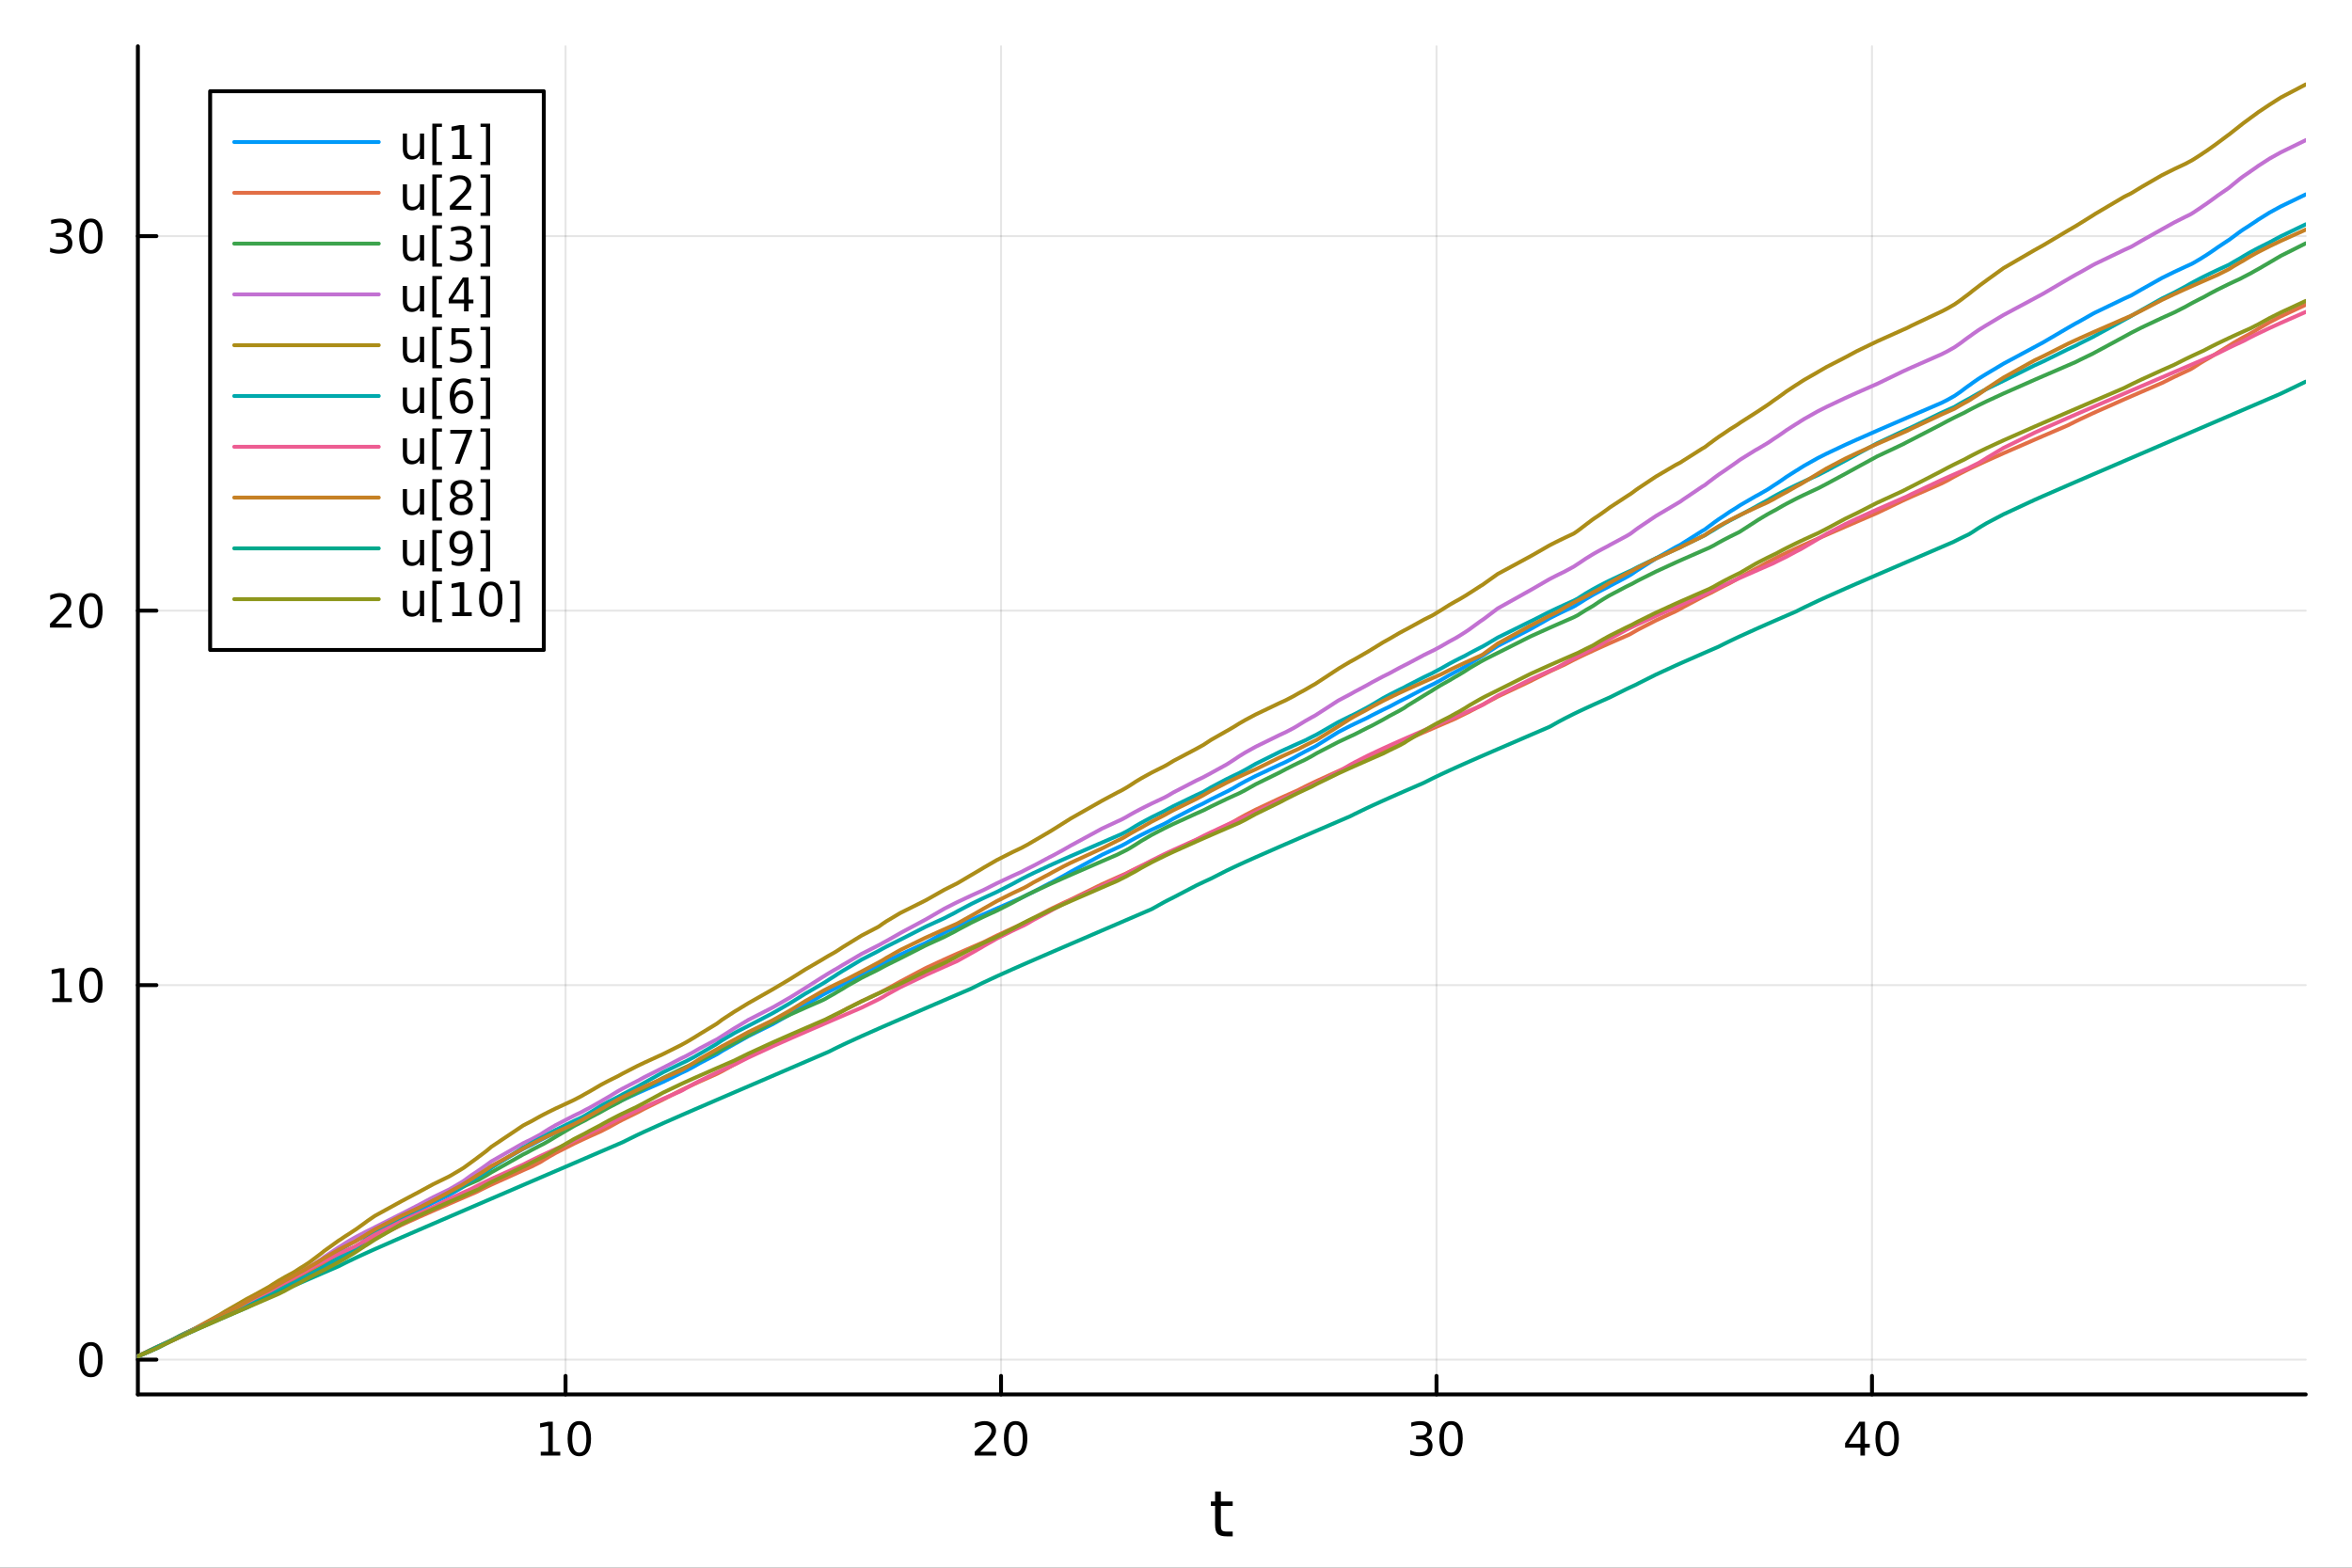 <?xml version="1.0" encoding="utf-8"?>
<svg xmlns="http://www.w3.org/2000/svg" xmlns:xlink="http://www.w3.org/1999/xlink" width="600" height="400" viewBox="0 0 2400 1600">
<rect x="0" y="0" width="2400" height="1600" fill="#333333" stroke="none"/>
<defs>
  <clipPath id="clip740">
    <rect x="0" y="0" width="2400" height="1600"/>
  </clipPath>
</defs>
<path clip-path="url(#clip740)" d="M0 1600 L2400 1600 L2400 0 L0 0  Z" fill="#ffffff" fill-rule="evenodd" fill-opacity="1"/>
<defs>
  <clipPath id="clip741">
    <rect x="480" y="0" width="1681" height="1600"/>
  </clipPath>
</defs>
<path clip-path="url(#clip740)" d="M140.696 1423.18 L2352.76 1423.18 L2352.76 47.244 L140.696 47.244  Z" fill="#ffffff" fill-rule="evenodd" fill-opacity="1"/>
<defs>
  <clipPath id="clip742">
    <rect x="140" y="47" width="2213" height="1377"/>
  </clipPath>
</defs>
<polyline clip-path="url(#clip742)" style="stroke:#000000; stroke-linecap:round; stroke-linejoin:round; stroke-width:2; stroke-opacity:0.1; fill:none" points="577.091,1423.18 577.091,47.244 "/>
<polyline clip-path="url(#clip742)" style="stroke:#000000; stroke-linecap:round; stroke-linejoin:round; stroke-width:2; stroke-opacity:0.1; fill:none" points="1021.46,1423.18 1021.46,47.244 "/>
<polyline clip-path="url(#clip742)" style="stroke:#000000; stroke-linecap:round; stroke-linejoin:round; stroke-width:2; stroke-opacity:0.1; fill:none" points="1465.82,1423.18 1465.82,47.244 "/>
<polyline clip-path="url(#clip742)" style="stroke:#000000; stroke-linecap:round; stroke-linejoin:round; stroke-width:2; stroke-opacity:0.1; fill:none" points="1910.19,1423.18 1910.19,47.244 "/>
<polyline clip-path="url(#clip740)" style="stroke:#000000; stroke-linecap:round; stroke-linejoin:round; stroke-width:4; stroke-opacity:1; fill:none" points="140.696,1423.18 2352.76,1423.18 "/>
<polyline clip-path="url(#clip740)" style="stroke:#000000; stroke-linecap:round; stroke-linejoin:round; stroke-width:4; stroke-opacity:1; fill:none" points="577.091,1423.18 577.091,1404.28 "/>
<polyline clip-path="url(#clip740)" style="stroke:#000000; stroke-linecap:round; stroke-linejoin:round; stroke-width:4; stroke-opacity:1; fill:none" points="1021.46,1423.18 1021.46,1404.28 "/>
<polyline clip-path="url(#clip740)" style="stroke:#000000; stroke-linecap:round; stroke-linejoin:round; stroke-width:4; stroke-opacity:1; fill:none" points="1465.82,1423.18 1465.82,1404.28 "/>
<polyline clip-path="url(#clip740)" style="stroke:#000000; stroke-linecap:round; stroke-linejoin:round; stroke-width:4; stroke-opacity:1; fill:none" points="1910.19,1423.18 1910.19,1404.28 "/>
<path clip-path="url(#clip740)" d="M551.779 1481.64 L559.418 1481.64 L559.418 1455.28 L551.108 1456.95 L551.108 1452.69 L559.372 1451.02 L564.047 1451.02 L564.047 1481.64 L571.686 1481.64 L571.686 1485.58 L551.779 1485.58 L551.779 1481.64 Z" fill="#000000" fill-rule="nonzero" fill-opacity="1" /><path clip-path="url(#clip740)" d="M591.131 1454.1 Q587.52 1454.1 585.691 1457.66 Q583.885 1461.2 583.885 1468.33 Q583.885 1475.44 585.691 1479.01 Q587.52 1482.55 591.131 1482.55 Q594.765 1482.55 596.57 1479.01 Q598.399 1475.44 598.399 1468.33 Q598.399 1461.2 596.57 1457.66 Q594.765 1454.1 591.131 1454.1 M591.131 1450.39 Q596.941 1450.39 599.996 1455 Q603.075 1459.58 603.075 1468.33 Q603.075 1477.06 599.996 1481.67 Q596.941 1486.25 591.131 1486.25 Q585.32 1486.25 582.242 1481.67 Q579.186 1477.06 579.186 1468.33 Q579.186 1459.58 582.242 1455 Q585.32 1450.39 591.131 1450.39 Z" fill="#000000" fill-rule="nonzero" fill-opacity="1" /><path clip-path="url(#clip740)" d="M1000.23 1481.64 L1016.55 1481.64 L1016.55 1485.58 L994.605 1485.58 L994.605 1481.64 Q997.267 1478.89 1001.85 1474.26 Q1006.46 1469.61 1007.64 1468.27 Q1009.88 1465.74 1010.76 1464.01 Q1011.67 1462.25 1011.67 1460.56 Q1011.67 1457.8 1009.72 1456.07 Q1007.8 1454.33 1004.7 1454.33 Q1002.5 1454.33 1000.04 1455.09 Q997.614 1455.86 994.837 1457.41 L994.837 1452.69 Q997.661 1451.55 1000.11 1450.97 Q1002.57 1450.39 1004.61 1450.39 Q1009.98 1450.39 1013.17 1453.08 Q1016.36 1455.77 1016.36 1460.26 Q1016.36 1462.39 1015.55 1464.31 Q1014.77 1466.2 1012.66 1468.8 Q1012.08 1469.47 1008.98 1472.69 Q1005.88 1475.88 1000.23 1481.64 Z" fill="#000000" fill-rule="nonzero" fill-opacity="1" /><path clip-path="url(#clip740)" d="M1036.36 1454.1 Q1032.75 1454.1 1030.92 1457.66 Q1029.12 1461.2 1029.12 1468.33 Q1029.12 1475.44 1030.92 1479.01 Q1032.75 1482.55 1036.36 1482.55 Q1040 1482.55 1041.8 1479.01 Q1043.63 1475.44 1043.63 1468.33 Q1043.63 1461.2 1041.8 1457.66 Q1040 1454.1 1036.36 1454.1 M1036.36 1450.39 Q1042.17 1450.39 1045.23 1455 Q1048.31 1459.58 1048.31 1468.33 Q1048.31 1477.06 1045.23 1481.67 Q1042.17 1486.25 1036.36 1486.25 Q1030.55 1486.25 1027.48 1481.67 Q1024.42 1477.06 1024.42 1468.33 Q1024.42 1459.58 1027.48 1455 Q1030.55 1450.39 1036.36 1450.39 Z" fill="#000000" fill-rule="nonzero" fill-opacity="1" /><path clip-path="url(#clip740)" d="M1454.66 1466.95 Q1458.02 1467.66 1459.9 1469.93 Q1461.79 1472.2 1461.79 1475.53 Q1461.79 1480.65 1458.28 1483.45 Q1454.76 1486.25 1448.28 1486.25 Q1446.1 1486.25 1443.79 1485.81 Q1441.49 1485.39 1439.04 1484.54 L1439.04 1480.02 Q1440.98 1481.16 1443.3 1481.74 Q1445.61 1482.32 1448.14 1482.32 Q1452.54 1482.32 1454.83 1480.58 Q1457.14 1478.84 1457.14 1475.53 Q1457.14 1472.48 1454.99 1470.77 Q1452.86 1469.03 1449.04 1469.03 L1445.01 1469.03 L1445.01 1465.19 L1449.23 1465.19 Q1452.67 1465.19 1454.5 1463.82 Q1456.33 1462.43 1456.33 1459.84 Q1456.33 1457.18 1454.43 1455.77 Q1452.56 1454.33 1449.04 1454.33 Q1447.12 1454.33 1444.92 1454.75 Q1442.72 1455.16 1440.08 1456.04 L1440.08 1451.88 Q1442.74 1451.14 1445.06 1450.77 Q1447.4 1450.39 1449.46 1450.39 Q1454.78 1450.39 1457.88 1452.83 Q1460.98 1455.23 1460.98 1459.35 Q1460.98 1462.22 1459.34 1464.21 Q1457.7 1466.18 1454.66 1466.95 Z" fill="#000000" fill-rule="nonzero" fill-opacity="1" /><path clip-path="url(#clip740)" d="M1480.66 1454.1 Q1477.05 1454.1 1475.22 1457.66 Q1473.41 1461.2 1473.41 1468.33 Q1473.41 1475.44 1475.22 1479.01 Q1477.05 1482.55 1480.66 1482.55 Q1484.29 1482.55 1486.1 1479.01 Q1487.93 1475.44 1487.93 1468.33 Q1487.93 1461.2 1486.1 1457.66 Q1484.29 1454.1 1480.66 1454.1 M1480.66 1450.39 Q1486.47 1450.39 1489.53 1455 Q1492.6 1459.58 1492.6 1468.33 Q1492.6 1477.06 1489.53 1481.67 Q1486.47 1486.25 1480.66 1486.25 Q1474.85 1486.25 1471.77 1481.67 Q1468.72 1477.06 1468.72 1468.33 Q1468.72 1459.58 1471.77 1455 Q1474.85 1450.39 1480.66 1450.39 Z" fill="#000000" fill-rule="nonzero" fill-opacity="1" /><path clip-path="url(#clip740)" d="M1898.36 1455.09 L1886.55 1473.54 L1898.36 1473.54 L1898.36 1455.09 M1897.13 1451.02 L1903.01 1451.02 L1903.01 1473.54 L1907.94 1473.54 L1907.94 1477.43 L1903.01 1477.43 L1903.01 1485.58 L1898.36 1485.58 L1898.36 1477.43 L1882.76 1477.43 L1882.76 1472.92 L1897.13 1451.02 Z" fill="#000000" fill-rule="nonzero" fill-opacity="1" /><path clip-path="url(#clip740)" d="M1925.67 1454.1 Q1922.06 1454.1 1920.23 1457.66 Q1918.43 1461.2 1918.43 1468.33 Q1918.43 1475.44 1920.23 1479.01 Q1922.06 1482.55 1925.67 1482.55 Q1929.31 1482.55 1931.11 1479.01 Q1932.94 1475.44 1932.94 1468.33 Q1932.94 1461.2 1931.11 1457.66 Q1929.31 1454.1 1925.67 1454.1 M1925.67 1450.39 Q1931.48 1450.39 1934.54 1455 Q1937.62 1459.58 1937.62 1468.33 Q1937.62 1477.06 1934.54 1481.67 Q1931.48 1486.25 1925.67 1486.25 Q1919.86 1486.25 1916.78 1481.67 Q1913.73 1477.06 1913.73 1468.33 Q1913.73 1459.58 1916.78 1455 Q1919.86 1450.39 1925.67 1450.39 Z" fill="#000000" fill-rule="nonzero" fill-opacity="1" /><path clip-path="url(#clip740)" d="M1245.79 1522.27 L1245.79 1532.4 L1257.85 1532.4 L1257.85 1536.95 L1245.79 1536.95 L1245.79 1556.3 Q1245.79 1560.66 1246.96 1561.9 Q1248.17 1563.14 1251.83 1563.14 L1257.85 1563.14 L1257.85 1568.04 L1251.83 1568.04 Q1245.05 1568.04 1242.48 1565.53 Q1239.9 1562.98 1239.9 1556.3 L1239.9 1536.95 L1235.6 1536.95 L1235.6 1532.4 L1239.9 1532.4 L1239.9 1522.27 L1245.79 1522.27 Z" fill="#000000" fill-rule="nonzero" fill-opacity="1" /><polyline clip-path="url(#clip742)" style="stroke:#000000; stroke-linecap:round; stroke-linejoin:round; stroke-width:2; stroke-opacity:0.1; fill:none" points="140.696,1387.67 2352.76,1387.67 "/>
<polyline clip-path="url(#clip742)" style="stroke:#000000; stroke-linecap:round; stroke-linejoin:round; stroke-width:2; stroke-opacity:0.1; fill:none" points="140.696,1005.44 2352.76,1005.44 "/>
<polyline clip-path="url(#clip742)" style="stroke:#000000; stroke-linecap:round; stroke-linejoin:round; stroke-width:2; stroke-opacity:0.1; fill:none" points="140.696,623.223 2352.76,623.223 "/>
<polyline clip-path="url(#clip742)" style="stroke:#000000; stroke-linecap:round; stroke-linejoin:round; stroke-width:2; stroke-opacity:0.1; fill:none" points="140.696,241.001 2352.76,241.001 "/>
<polyline clip-path="url(#clip740)" style="stroke:#000000; stroke-linecap:round; stroke-linejoin:round; stroke-width:4; stroke-opacity:1; fill:none" points="140.696,1423.18 140.696,47.244 "/>
<polyline clip-path="url(#clip740)" style="stroke:#000000; stroke-linecap:round; stroke-linejoin:round; stroke-width:4; stroke-opacity:1; fill:none" points="140.696,1387.67 159.593,1387.67 "/>
<polyline clip-path="url(#clip740)" style="stroke:#000000; stroke-linecap:round; stroke-linejoin:round; stroke-width:4; stroke-opacity:1; fill:none" points="140.696,1005.44 159.593,1005.44 "/>
<polyline clip-path="url(#clip740)" style="stroke:#000000; stroke-linecap:round; stroke-linejoin:round; stroke-width:4; stroke-opacity:1; fill:none" points="140.696,623.223 159.593,623.223 "/>
<polyline clip-path="url(#clip740)" style="stroke:#000000; stroke-linecap:round; stroke-linejoin:round; stroke-width:4; stroke-opacity:1; fill:none" points="140.696,241.001 159.593,241.001 "/>
<path clip-path="url(#clip740)" d="M92.751 1373.46 Q89.14 1373.46 87.311 1377.03 Q85.506 1380.57 85.506 1387.7 Q85.506 1394.81 87.311 1398.37 Q89.14 1401.91 92.751 1401.91 Q96.385 1401.91 98.191 1398.37 Q100.02 1394.81 100.02 1387.7 Q100.02 1380.57 98.191 1377.03 Q96.385 1373.46 92.751 1373.46 M92.751 1369.76 Q98.561 1369.76 101.617 1374.37 Q104.696 1378.95 104.696 1387.7 Q104.696 1396.43 101.617 1401.03 Q98.561 1405.62 92.751 1405.62 Q86.941 1405.62 83.862 1401.03 Q80.807 1396.43 80.807 1387.7 Q80.807 1378.95 83.862 1374.37 Q86.941 1369.76 92.751 1369.76 Z" fill="#000000" fill-rule="nonzero" fill-opacity="1" /><path clip-path="url(#clip740)" d="M53.4 1018.79 L61.038 1018.79 L61.038 992.423 L52.728 994.09 L52.728 989.831 L60.992 988.164 L65.668 988.164 L65.668 1018.79 L73.307 1018.79 L73.307 1022.72 L53.4 1022.72 L53.4 1018.79 Z" fill="#000000" fill-rule="nonzero" fill-opacity="1" /><path clip-path="url(#clip740)" d="M92.751 991.243 Q89.14 991.243 87.311 994.808 Q85.506 998.349 85.506 1005.48 Q85.506 1012.59 87.311 1016.15 Q89.14 1019.69 92.751 1019.69 Q96.385 1019.69 98.191 1016.15 Q100.02 1012.59 100.02 1005.48 Q100.02 998.349 98.191 994.808 Q96.385 991.243 92.751 991.243 M92.751 987.539 Q98.561 987.539 101.617 992.146 Q104.696 996.729 104.696 1005.48 Q104.696 1014.21 101.617 1018.81 Q98.561 1023.4 92.751 1023.4 Q86.941 1023.4 83.862 1018.81 Q80.807 1014.21 80.807 1005.48 Q80.807 996.729 83.862 992.146 Q86.941 987.539 92.751 987.539 Z" fill="#000000" fill-rule="nonzero" fill-opacity="1" /><path clip-path="url(#clip740)" d="M56.617 636.567 L72.936 636.567 L72.936 640.503 L50.992 640.503 L50.992 636.567 Q53.654 633.813 58.237 629.183 Q62.844 624.53 64.025 623.188 Q66.27 620.665 67.149 618.929 Q68.052 617.169 68.052 615.48 Q68.052 612.725 66.108 610.989 Q64.186 609.253 61.085 609.253 Q58.886 609.253 56.432 610.017 Q54.001 610.781 51.224 612.331 L51.224 607.609 Q54.048 606.475 56.501 605.896 Q58.955 605.318 60.992 605.318 Q66.362 605.318 69.557 608.003 Q72.751 610.688 72.751 615.179 Q72.751 617.308 71.941 619.23 Q71.154 621.128 69.048 623.72 Q68.469 624.392 65.367 627.609 Q62.265 630.804 56.617 636.567 Z" fill="#000000" fill-rule="nonzero" fill-opacity="1" /><path clip-path="url(#clip740)" d="M92.751 609.021 Q89.14 609.021 87.311 612.586 Q85.506 616.128 85.506 623.257 Q85.506 630.364 87.311 633.929 Q89.14 637.47 92.751 637.47 Q96.385 637.47 98.191 633.929 Q100.02 630.364 100.02 623.257 Q100.02 616.128 98.191 612.586 Q96.385 609.021 92.751 609.021 M92.751 605.318 Q98.561 605.318 101.617 609.924 Q104.696 614.507 104.696 623.257 Q104.696 631.984 101.617 636.591 Q98.561 641.174 92.751 641.174 Q86.941 641.174 83.862 636.591 Q80.807 631.984 80.807 623.257 Q80.807 614.507 83.862 609.924 Q86.941 605.318 92.751 605.318 Z" fill="#000000" fill-rule="nonzero" fill-opacity="1" /><path clip-path="url(#clip740)" d="M66.756 239.647 Q70.112 240.364 71.987 242.633 Q73.885 244.901 73.885 248.235 Q73.885 253.351 70.367 256.151 Q66.849 258.952 60.367 258.952 Q58.191 258.952 55.876 258.513 Q53.585 258.096 51.131 257.239 L51.131 252.726 Q53.075 253.86 55.39 254.438 Q57.705 255.017 60.228 255.017 Q64.626 255.017 66.918 253.281 Q69.233 251.545 69.233 248.235 Q69.233 245.179 67.08 243.466 Q64.95 241.73 61.131 241.73 L57.103 241.73 L57.103 237.888 L61.316 237.888 Q64.765 237.888 66.594 236.522 Q68.423 235.133 68.423 232.54 Q68.423 229.878 66.525 228.466 Q64.65 227.031 61.131 227.031 Q59.21 227.031 57.011 227.448 Q54.812 227.865 52.173 228.744 L52.173 224.578 Q54.835 223.837 57.15 223.466 Q59.487 223.096 61.548 223.096 Q66.872 223.096 69.974 225.527 Q73.075 227.934 73.075 232.054 Q73.075 234.925 71.432 236.915 Q69.788 238.883 66.756 239.647 Z" fill="#000000" fill-rule="nonzero" fill-opacity="1" /><path clip-path="url(#clip740)" d="M92.751 226.8 Q89.14 226.8 87.311 230.365 Q85.506 233.906 85.506 241.036 Q85.506 248.142 87.311 251.707 Q89.14 255.249 92.751 255.249 Q96.385 255.249 98.191 251.707 Q100.02 248.142 100.02 241.036 Q100.02 233.906 98.191 230.365 Q96.385 226.8 92.751 226.8 M92.751 223.096 Q98.561 223.096 101.617 227.702 Q104.696 232.286 104.696 241.036 Q104.696 249.763 101.617 254.369 Q98.561 258.952 92.751 258.952 Q86.941 258.952 83.862 254.369 Q80.807 249.763 80.807 241.036 Q80.807 232.286 83.862 227.702 Q86.941 223.096 92.751 223.096 Z" fill="#000000" fill-rule="nonzero" fill-opacity="1" /><polyline clip-path="url(#clip742)" style="stroke:#009af9; stroke-linecap:round; stroke-linejoin:round; stroke-width:4; stroke-opacity:1; fill:none" points="140.696,1384.24 140.696,1384.24 144.319,1382.68 154.228,1378.42 160.704,1375.15 164.861,1373.12 183.473,1364.44 186.897,1362.9 196.094,1358.79 196.395,1358.66 222.867,1345.74 224.569,1344.82 229.869,1341.63 240.928,1335.55 241.106,1335.45 251.625,1329.44 259.962,1325.08 274.716,1316.99 274.835,1316.92 277.752,1315.2 284.281,1311.56 290.946,1308.06 294.062,1306.48 298.768,1304.15 300.575,1303.28 306.213,1300.59 310.046,1298.79 314.957,1296.53 316.101,1295.91 320.35,1293.33 327.785,1288.58 328.727,1287.93 330.749,1286.41 345.214,1276.92 345.793,1276.57 347.079,1275.83 352.284,1272.5 356.504,1269.98 360.822,1267.52 361.83,1266.96 362.714,1266.48 363.021,1266.31 363.555,1266.02 364.527,1265.5 372.517,1261.35 375.126,1260.04 381.383,1256.99 382.919,1256.25 409.891,1243.93 427.746,1235.02 441.965,1227.53 457.783,1219.95 459.68,1218.92 470.245,1212.73 473.245,1210.85 473.6,1210.61 480.815,1205.35 486.194,1201.83 488.371,1200.3 488.413,1200.27 491.007,1198.53 496.252,1194.8 496.54,1194.58 501.363,1191.08 533.844,1172.57 537.307,1170.88 542.366,1168.47 550.922,1163.88 552.202,1163.22 554.805,1161.9 559.852,1159.4 567.163,1155.89 585.655,1147.41 593.307,1144 596.466,1142.35 601.767,1139.67 612.87,1133.55 613.47,1133.24 615.682,1132.09 621.305,1129.27 630.98,1124.61 635.088,1122.68 649.542,1116.1 650.875,1115.51 657.265,1112.67 676.74,1104.13 695.053,1095.11 696.599,1094.39 700.131,1092.75 707.973,1088.59 714.015,1085.1 730.851,1076.34 731.466,1076.04 731.956,1075.76 737.019,1072.55 749.578,1065.42 750.8,1064.77 752.17,1064.05 763.569,1057.56 787.629,1045.65 790.558,1044.06 806.287,1035.12 807.45,1034.41 821.86,1025.48 824.165,1024.19 839.755,1015.16 840.957,1014.53 842.329,1013.81 845.785,1012.03 851.341,1009.25 854.384,1007.77 860.32,1004.49 864.171,1002.46 879.223,994.065 895.969,985.813 896.625,985.504 896.874,985.386 900.997,983.138 904.4,981.343 918.027,974.565 919.251,973.981 944.005,962.646 946.509,961.33 963.579,951.887 974.461,946.503 976.175,945.683 977.623,944.995 991.1,938.76 991.703,938.486 1002.05,933.846 1003.58,933.166 1017.13,927.2 1032.76,920.395 1042.43,916.208 1044.75,915.018 1048.21,913.275 1054.7,910.097 1070.99,901.512 1074.15,899.961 1085.69,893.71 1092.57,889.739 1124.53,872.407 1140.18,865.112 1144.06,863.355 1148,861.274 1148.67,860.928 1149.31,860.545 1152.97,858.404 1158.74,855.199 1164.39,852.222 1174.84,847.016 1175.7,846.599 1188.29,840.693 1191.6,838.916 1197.47,835.438 1220.61,823.443 1227.78,820.052 1228.55,819.623 1235.14,816.12 1235.89,815.728 1251.42,808.1 1252.4,807.642 1258.92,804.124 1264.6,800.775 1270.64,797.442 1281.34,791.936 1306.02,780.34 1311.86,777.72 1319.86,773.589 1323.82,771.311 1324.73,770.803 1331.74,767.026 1338.63,763.518 1341.73,761.987 1343.21,761.147 1343.68,760.839 1344.01,760.623 1365.3,747.365 1366.88,746.509 1377.65,740.961 1377.97,740.806 1382.32,738.677 1394.7,732.846 1399.86,730.088 1411.29,724.347 1417.82,721.228 1427.96,715.831 1433.04,713.28 1433.3,713.151 1435.99,711.833 1453.01,702.822 1453.19,702.732 1461.23,698.833 1463.29,697.856 1470.2,694.129 1479.05,689.01 1484.88,685.885 1489.11,683.708 1489.16,683.683 1495.06,680.307 1495.47,680.076 1498.99,677.885 1500.26,677.121 1510.66,670.538 1512.87,669.255 1513.31,668.961 1513.98,668.529 1515.22,667.73 1516.23,667.091 1528.3,659.259 1561.44,642.165 1563.45,641.069 1580.89,631.169 1582.93,630.113 1587.63,627.742 1590.76,626.202 1596.34,623.514 1605.52,619.225 1605.91,619.016 1606.39,618.753 1609.91,616.598 1610.37,616.324 1611.93,615.402 1617.9,611.58 1624.98,607.425 1626.61,606.512 1631.13,604.061 1635.58,601.743 1640.62,599.198 1642.7,598.004 1659.18,589.304 1662.22,587.567 1664.03,586.561 1665.03,585.921 1665.36,585.692 1669.72,582.701 1671.86,581.31 1689.69,570.017 1709.89,558.432 1714.48,556.093 1715.13,555.711 1717.53,554.139 1737.17,541.772 1739.07,540.728 1739.68,540.343 1739.91,540.183 1744.14,536.957 1746.58,535.215 1748.49,533.743 1753.7,529.986 1758.88,526.567 1765.09,522.324 1771.94,518.088 1774.17,516.599 1775.31,515.865 1775.83,515.53 1791.16,506.635 1794.47,504.893 1803.17,499.884 1805.79,498.255 1809.37,495.827 1812.5,493.815 1813.54,493.167 1818.58,489.76 1822.82,486.758 1832.73,480.478 1834.44,479.478 1837.24,477.65 1841.05,475.287 1854.5,467.738 1855.49,467.218 1863.89,462.969 1882.73,454.069 1894.79,448.635 1915.53,439.503 1941.68,428.166 1945.98,426.309 1950.68,424.281 1980.38,411.486 1981.29,411.095 1987.28,408.063 1993.14,404.759 1994.02,404.284 1994.48,403.995 1999.08,400.854 2002.24,398.568 2004.47,396.85 2008.1,394.2 2008.8,393.711 2009.52,393.214 2010.4,392.616 2013.1,390.604 2018.44,386.898 2020.71,385.424 2026.8,381.682 2027.85,381.067 2044.49,371.119 2076.06,354.194 2084.92,349.407 2085.07,349.317 2110.09,334.64 2117.93,330.142 2122.67,327.589 2135.49,320.293 2138.19,318.874 2167.45,304.809 2174.35,301.698 2175.24,301.225 2185.37,295.355 2206.08,283.702 2218.52,277.591 2230.03,272.226 2234.4,270.242 2236.22,269.418 2238.28,268.321 2245.1,264.313 2248.96,261.87 2250.79,260.755 2255.39,257.712 2261.32,253.625 2262.69,252.619 2273.45,245.491 2274.34,244.953 2274.73,244.686 2279.04,241.496 2286.18,236.185 2289.07,234.219 2294.79,230.58 2296.39,229.483 2301.25,226.308 2304.38,224.13 2315.91,216.941 2327.28,210.738 2352.76,198.441 "/>
<polyline clip-path="url(#clip742)" style="stroke:#e26f46; stroke-linecap:round; stroke-linejoin:round; stroke-width:4; stroke-opacity:1; fill:none" points="140.696,1384.24 140.696,1384.24 144.319,1382.68 154.228,1378.42 160.704,1375.15 164.861,1373.12 183.473,1364.44 186.897,1362.9 196.094,1358.14 196.395,1357.99 222.867,1345.54 224.569,1344.63 229.869,1341.89 240.928,1336.45 241.106,1336.37 251.625,1331.45 259.962,1327.66 274.716,1320.17 274.835,1320.1 277.752,1318.46 284.281,1314.96 290.946,1311.57 294.062,1310.03 298.768,1307.39 300.575,1306.41 306.213,1303.45 310.046,1301.51 314.957,1299.08 316.101,1298.53 320.35,1296.16 327.785,1292.23 328.727,1291.75 330.749,1290.56 345.214,1282.74 345.793,1282.44 347.079,1281.8 352.284,1278.82 356.504,1276.53 360.822,1274.26 361.83,1273.75 362.714,1273.29 363.021,1273.14 363.555,1272.87 364.527,1272.38 372.517,1268.46 375.126,1267.21 381.383,1264.28 382.919,1263.44 409.891,1250.09 427.746,1242 441.965,1235.73 457.783,1228.84 459.68,1228.02 470.245,1223.44 473.245,1222.15 473.6,1222 480.815,1218.88 486.194,1216.56 488.371,1215.44 488.413,1215.42 491.007,1214.11 496.252,1211.53 496.54,1211.39 501.363,1209.08 533.844,1194.36 537.307,1192.84 542.366,1190.62 550.922,1186.28 552.202,1185.55 554.805,1183.87 559.852,1180.79 567.163,1176.64 585.655,1167.24 593.307,1163.62 596.466,1162.15 601.767,1159.73 612.87,1154.74 613.47,1154.47 615.682,1153.31 621.305,1150.44 630.98,1145.05 635.088,1142.91 649.542,1135.79 650.875,1135.16 657.265,1131.71 676.74,1122.09 695.053,1112.65 696.599,1111.9 700.131,1110.21 707.973,1106.55 714.015,1103.79 730.851,1096.27 731.466,1096 731.956,1095.78 737.019,1093.17 749.578,1086.21 750.8,1085.57 752.17,1084.87 763.569,1078.46 787.629,1066.63 790.558,1065.28 806.287,1058.18 807.45,1057.66 821.86,1051.31 824.165,1050.12 839.755,1042.47 840.957,1041.91 842.329,1041.15 845.785,1039.28 851.341,1036.4 854.384,1034.87 860.32,1031.51 864.171,1029.43 879.223,1021.87 895.969,1014.08 896.625,1013.78 896.874,1013.66 900.997,1011.48 904.4,1009.73 918.027,1002.21 919.251,1001.47 944.005,988.359 946.509,987.154 963.579,979.235 974.461,974.362 976.175,973.602 977.623,972.961 991.1,967.045 991.703,966.781 1002.05,962.28 1003.58,961.615 1017.13,954.876 1032.76,947.606 1042.43,943.258 1044.75,942.039 1048.21,940.258 1054.7,937.023 1070.99,928.35 1074.15,926.787 1085.69,921.282 1092.57,918.112 1124.53,902.461 1140.18,895.431 1144.06,893.716 1148,891.98 1148.67,891.687 1149.31,891.353 1152.97,889.467 1158.74,886.589 1164.39,883.858 1174.84,878.972 1175.7,878.576 1188.29,872.891 1191.6,871.419 1197.47,868.381 1220.61,857.329 1227.78,854.08 1228.55,853.73 1235.14,850.792 1235.89,850.39 1251.42,842.631 1252.4,842.085 1258.92,838.556 1264.6,835.2 1270.64,831.861 1281.34,826.348 1306.02,814.744 1311.86,812.123 1319.86,808.569 1323.82,806.821 1324.73,806.346 1331.74,802.776 1338.63,799.418 1341.73,797.94 1343.21,797.246 1343.68,797.023 1344.01,796.866 1365.3,787.184 1366.88,786.481 1377.65,781.729 1377.97,781.592 1382.32,779.347 1394.7,773.286 1399.86,770.862 1411.29,765.632 1417.82,762.706 1427.96,758.217 1433.04,755.987 1433.3,755.872 1435.99,754.695 1453.01,747.292 1453.19,747.214 1461.23,743.736 1463.29,742.843 1470.2,739.862 1479.05,736.043 1484.88,733.531 1489.11,731.377 1489.16,731.352 1495.06,728.447 1495.47,728.244 1498.99,726.556 1500.26,725.848 1510.66,720.339 1512.87,719.227 1513.31,719.003 1513.98,718.673 1515.22,718.057 1516.23,717.475 1528.3,710.953 1561.44,695.268 1563.45,694.207 1580.89,685.549 1582.93,684.585 1587.63,682.395 1590.76,680.956 1596.34,678.417 1605.52,673.657 1605.91,673.465 1606.39,673.222 1609.91,671.487 1610.37,671.263 1611.93,670.504 1617.9,667.657 1624.98,664.367 1626.61,663.617 1631.13,661.56 1635.58,659.558 1640.62,657.304 1642.7,656.382 1659.18,649.136 1662.22,647.813 1664.03,646.878 1665.03,646.276 1665.36,646.085 1669.72,643.571 1671.86,642.382 1689.69,633.244 1709.89,623.846 1714.48,621.425 1715.13,621.089 1717.53,619.671 1737.17,609.222 1739.07,608.289 1739.68,607.989 1739.91,607.88 1744.14,605.841 1746.58,604.686 1748.49,603.631 1753.7,600.846 1758.88,598.19 1765.09,595.123 1771.94,591.346 1774.17,589.98 1775.31,589.303 1775.83,588.994 1791.16,580.632 1794.47,578.964 1803.17,574.106 1805.79,572.723 1809.37,570.874 1812.5,569.297 1813.54,568.78 1818.58,566.317 1822.82,564.292 1832.73,559.683 1834.44,558.903 1837.24,557.629 1841.05,555.913 1854.5,549.937 1855.49,549.499 1863.89,545.819 1882.73,537.628 1894.79,532.415 1915.53,523.471 1941.68,510.896 1945.98,508.942 1950.68,506.827 1980.38,493.76 1981.29,493.365 1987.28,490.312 1993.14,486.992 1994.02,486.515 1994.48,486.264 1999.08,483.82 2002.24,482.191 2004.47,481.064 2008.1,479.26 2008.8,478.919 2009.52,478.569 2010.4,478.143 2013.1,476.842 2018.44,474.311 2020.71,473.256 2026.8,470.45 2027.85,469.972 2044.49,462.523 2076.06,448.747 2084.92,444.918 2085.07,444.854 2110.09,434.064 2117.93,430.12 2122.67,427.82 2135.49,421.826 2138.19,420.598 2167.45,407.613 2174.35,404.608 2175.24,404.222 2185.37,399.826 2206.08,390.879 2218.52,384.701 2230.03,379.302 2234.4,377.308 2236.22,376.33 2238.28,375.073 2245.1,370.632 2248.96,368.301 2250.79,367.233 2255.39,364.649 2261.32,361.03 2262.69,360.115 2273.45,353.54 2274.34,352.961 2274.73,352.71 2279.04,350.018 2286.18,345.871 2289.07,344.279 2294.79,341.252 2296.39,340.3 2301.25,337.506 2304.38,335.533 2315.91,328.891 2327.28,323.011 2352.76,311.044 "/>
<polyline clip-path="url(#clip742)" style="stroke:#3da44d; stroke-linecap:round; stroke-linejoin:round; stroke-width:4; stroke-opacity:1; fill:none" points="140.696,1384.24 140.696,1384.24 144.319,1382.68 154.228,1378.42 160.704,1375.63 164.861,1373.52 183.473,1363.53 186.897,1361.84 196.094,1357.45 196.395,1357.31 222.867,1345.33 224.569,1344.58 229.869,1342.25 240.928,1337.42 241.106,1337.34 251.625,1332.78 259.962,1329.17 274.716,1322.8 274.835,1322.75 277.752,1321.49 284.281,1318.68 290.946,1315.31 294.062,1313.54 298.768,1310.96 300.575,1310 306.213,1306.66 310.046,1304.21 314.957,1301.25 316.101,1300.58 320.35,1298.19 327.785,1294.23 328.727,1293.75 330.749,1292.72 345.214,1284.78 345.793,1284.43 347.079,1283.67 352.284,1280.7 356.504,1278.08 360.822,1275.21 361.83,1274.48 362.714,1273.85 363.021,1273.63 363.555,1273.21 364.527,1272.38 372.517,1265.57 375.126,1263.59 381.383,1258.73 382.919,1257.62 409.891,1240.3 427.746,1231.29 441.965,1224.66 457.783,1217.57 459.68,1216.73 470.245,1212.09 473.245,1210.78 473.6,1210.62 480.815,1207.48 486.194,1205.15 488.371,1204.2 488.413,1204.18 491.007,1202.64 496.252,1199.66 496.54,1199.5 501.363,1196.52 533.844,1178.24 537.307,1176.56 542.366,1173.77 550.922,1169.32 552.202,1168.67 554.805,1167.38 559.852,1164.54 567.163,1160.13 585.655,1149.26 593.307,1145.31 596.466,1143.74 601.767,1140.76 612.87,1134.96 613.47,1134.61 615.682,1133.34 621.305,1130.24 630.98,1125.23 635.088,1122.88 649.542,1115.29 650.875,1114.52 657.265,1110.97 676.74,1100.07 695.053,1091.19 696.599,1090.47 700.131,1088.84 707.973,1085.28 714.015,1082.58 730.851,1074.15 731.466,1073.8 731.956,1073.53 737.019,1070.78 749.578,1064.4 750.8,1063.71 752.17,1062.94 763.569,1056.9 787.629,1044.16 790.558,1042.75 806.287,1035.44 807.45,1034.92 821.86,1028.48 824.165,1027.46 839.755,1020.64 840.957,1020.02 842.329,1019.31 845.785,1017.29 851.341,1014.2 854.384,1012.33 860.32,1008.88 864.171,1006.45 879.223,997.972 895.969,989.675 896.625,989.309 896.874,989.171 900.997,986.928 904.4,985.138 918.027,978.373 919.251,977.789 944.005,965.18 946.509,964.001 963.579,956.2 974.461,950.626 976.175,949.642 977.623,948.825 991.1,941.717 991.703,941.416 1002.05,936.397 1003.58,935.673 1017.13,929.436 1032.76,921.501 1042.43,916.249 1044.75,915.055 1048.21,913.307 1054.7,910.121 1070.99,902.517 1074.15,901.085 1085.69,895.927 1092.57,892.893 1124.53,878.986 1140.18,872.23 1144.06,870.251 1148,868.291 1148.67,867.964 1149.31,867.652 1152.97,865.593 1158.74,862.056 1164.39,858.397 1174.84,852.308 1175.7,851.835 1188.29,845.317 1191.6,843.694 1197.47,840.881 1220.61,830.311 1227.78,827.134 1228.55,826.79 1235.14,823.41 1235.89,823.029 1251.42,815.574 1252.4,815.123 1258.92,812.133 1264.6,809.564 1270.64,806.414 1281.34,800.401 1306.02,788.254 1311.86,785.131 1319.86,781.07 1323.82,779.132 1324.73,778.693 1331.74,775.367 1338.63,771.673 1341.73,769.827 1343.21,768.974 1343.68,768.703 1344.01,768.512 1365.3,757.459 1366.88,756.697 1377.65,751.641 1377.97,751.496 1382.32,749.506 1394.7,743.13 1399.86,740.618 1411.29,734.485 1417.82,730.731 1427.96,725.354 1433.04,722.419 1433.3,722.25 1435.99,720.329 1453.01,709.84 1453.19,709.74 1461.23,704.874 1463.29,703.53 1470.2,699.308 1479.05,694.371 1484.88,690.891 1489.11,688.509 1489.16,688.478 1495.06,684.875 1495.47,684.594 1498.99,682.302 1500.26,681.505 1510.66,675.426 1512.87,674.223 1513.31,673.983 1513.98,673.627 1515.22,672.967 1516.23,672.435 1528.3,666.368 1561.44,649.689 1563.45,648.768 1580.89,640.917 1582.93,640.012 1587.63,637.94 1590.76,636.567 1596.34,634.124 1605.52,630.125 1605.91,629.958 1606.39,629.706 1609.91,627.907 1610.37,627.636 1611.93,626.594 1617.9,622.837 1624.98,618.74 1626.61,617.701 1631.13,614.598 1635.58,611.755 1640.62,608.73 1642.7,607.538 1659.18,598.849 1662.22,597.357 1664.03,596.482 1665.03,595.996 1665.36,595.841 1669.72,593.426 1671.86,592.279 1689.69,583.37 1709.89,574.082 1714.48,572.032 1715.13,571.742 1717.53,570.68 1737.17,562.065 1739.07,561.237 1739.68,560.97 1739.91,560.872 1744.14,559.031 1746.58,557.776 1748.49,556.807 1753.7,553.822 1758.88,551.01 1765.09,547.797 1771.94,544.407 1774.17,543.326 1775.31,542.689 1775.83,542.352 1791.16,532.471 1794.47,530.328 1803.17,525.128 1805.79,523.667 1809.37,521.723 1812.5,520.075 1813.54,519.45 1818.58,516.526 1822.82,514.187 1832.73,509.04 1834.44,508.189 1837.24,506.81 1841.05,504.971 1854.5,498.696 1855.49,498.242 1863.89,493.853 1882.73,483.686 1894.79,477.053 1915.53,465.752 1941.68,453.443 1945.98,451.174 1950.68,448.778 1980.38,433.42 1981.29,432.916 1987.28,429.696 1993.14,426.693 1994.02,426.257 1994.48,426.027 1999.08,423.769 2002.24,422.246 2004.47,421.187 2008.1,419.19 2008.8,418.815 2009.52,418.431 2010.4,417.966 2013.1,416.553 2018.44,413.837 2020.71,412.715 2026.8,409.762 2027.85,409.262 2044.49,401.578 2076.06,387.642 2084.92,383.797 2085.07,383.732 2110.09,372.919 2117.93,369.54 2122.67,367.129 2135.49,360.931 2138.19,359.455 2167.45,343.663 2174.35,339.873 2175.24,339.403 2185.37,334.249 2206.08,324.507 2218.52,318.926 2230.03,313.076 2234.4,310.623 2236.22,309.629 2238.28,308.525 2245.1,305.004 2248.96,303.081 2250.79,302.032 2255.39,299.49 2261.32,296.361 2262.69,295.657 2273.45,290.349 2274.34,289.925 2274.73,289.74 2279.04,287.704 2286.18,284.4 2289.07,282.847 2294.79,279.882 2296.39,279.077 2301.25,276.296 2304.38,274.582 2315.91,267.857 2327.28,261.163 2352.76,248.364 "/>
<polyline clip-path="url(#clip742)" style="stroke:#c271d2; stroke-linecap:round; stroke-linejoin:round; stroke-width:4; stroke-opacity:1; fill:none" points="140.696,1384.24 140.696,1384.24 144.319,1382.68 154.228,1378.42 160.704,1375.15 164.861,1373.12 183.473,1364.44 186.897,1362.9 196.094,1358.14 196.395,1357.99 222.867,1344.21 224.569,1343.26 229.869,1339.99 240.928,1333.8 241.106,1333.71 251.625,1327.63 259.962,1323.24 274.716,1315.11 274.835,1315.04 277.752,1313.32 284.281,1309.67 290.946,1306.16 294.062,1304.58 298.768,1301.89 300.575,1300.89 306.213,1297.88 310.046,1295.91 314.957,1293.46 316.101,1292.8 320.35,1290.1 327.785,1285.18 328.727,1284.52 330.749,1282.96 345.214,1273.29 345.793,1272.94 347.079,1272.18 352.284,1268.82 356.504,1266.27 360.822,1263.79 361.83,1263.23 362.714,1262.74 363.021,1262.58 363.555,1262.28 364.527,1261.76 372.517,1257.58 375.126,1256.27 381.383,1253.2 382.919,1252.34 409.891,1238.73 427.746,1229.53 441.965,1221.93 457.783,1214.28 459.68,1213.24 470.245,1207.03 473.245,1205.15 473.6,1204.9 480.815,1199.64 486.194,1196.11 488.371,1194.59 488.413,1194.56 491.007,1192.81 496.252,1189.08 496.54,1188.86 501.363,1185.35 533.844,1166.84 537.307,1165.15 542.366,1162.74 550.922,1158.15 552.202,1157.38 554.805,1155.65 559.852,1152.48 567.163,1148.23 585.655,1138.68 593.307,1135.03 596.466,1133.3 601.767,1130.51 612.87,1124.24 613.47,1123.92 615.682,1122.57 621.305,1119.31 630.98,1113.44 635.088,1111.15 649.542,1103.69 650.875,1103.03 657.265,1099.49 676.74,1089.72 695.053,1080.21 696.599,1079.46 700.131,1077.76 707.973,1073.52 714.015,1069.98 730.851,1061.13 731.466,1060.83 731.956,1060.55 737.019,1057.32 749.578,1049.33 750.8,1048.63 752.17,1047.84 763.569,1040.96 787.629,1028.65 790.558,1027.03 806.287,1018 807.45,1017.3 821.86,1008.32 824.165,1006.84 839.755,996.927 840.957,996.244 842.329,995.36 845.785,993.209 851.341,989.946 854.384,988.244 860.32,984.615 864.171,982.4 879.223,973.532 895.969,965.021 896.625,964.705 896.874,964.585 900.997,962.299 904.4,960.478 918.027,952.752 919.251,952.005 944.005,938.743 946.509,937.326 963.579,927.433 974.461,921.897 976.175,921.06 977.623,920.358 991.1,914.029 991.703,913.752 1002.05,909.071 1003.58,908.386 1017.13,901.518 1032.76,894.17 1042.43,889.796 1044.75,888.572 1048.21,886.785 1054.7,883.54 1070.99,874.852 1074.15,873.287 1085.69,867.003 1092.57,863.02 1124.53,845.66 1140.18,838.361 1144.06,836.603 1148,834.521 1148.67,834.175 1149.31,833.792 1152.97,831.65 1158.74,828.445 1164.39,825.467 1174.84,820.261 1175.7,819.844 1188.29,813.938 1191.6,812.161 1197.47,808.682 1220.61,796.688 1227.78,793.296 1228.55,792.868 1235.14,789.364 1235.89,788.908 1251.42,780.352 1252.4,779.772 1258.92,775.566 1264.6,771.76 1270.64,768.056 1281.34,762.095 1306.02,750.004 1311.86,747.328 1319.86,743.141 1323.82,740.842 1324.73,740.253 1331.74,735.951 1338.63,732.066 1341.73,730.4 1343.21,729.502 1343.68,729.177 1344.01,728.948 1365.3,715.189 1366.88,714.311 1377.65,708.651 1377.97,708.493 1382.32,705.994 1394.7,699.429 1399.86,696.468 1411.29,690.413 1417.82,687.175 1427.96,681.651 1433.04,679.055 1433.3,678.924 1435.99,677.586 1453.01,668.493 1453.19,668.403 1461.23,664.483 1463.29,663.501 1470.2,659.761 1479.05,654.632 1484.88,651.502 1489.11,648.99 1489.16,648.962 1495.06,645.216 1495.47,644.962 1498.99,642.596 1500.26,641.669 1510.66,634.05 1512.87,632.603 1513.31,632.278 1513.98,631.8 1515.22,630.92 1516.23,630.134 1528.3,620.97 1561.44,602.447 1563.45,601.315 1580.89,591.208 1582.93,590.137 1587.63,587.736 1590.76,586.179 1596.34,583.467 1605.52,578.502 1605.91,578.27 1606.39,577.979 1609.91,575.638 1610.37,575.342 1611.93,574.348 1617.9,570.292 1624.98,565.931 1626.61,564.979 1631.13,562.434 1635.58,560.04 1640.62,557.426 1642.7,556.208 1659.18,547.377 1662.22,545.625 1664.03,544.462 1665.03,543.74 1665.36,543.485 1669.72,540.182 1671.86,538.659 1689.69,526.646 1709.89,514.712 1714.48,511.972 1715.13,511.54 1717.53,509.795 1737.17,496.534 1739.07,495.439 1739.68,495.038 1739.91,494.872 1744.14,491.549 1746.58,489.76 1748.49,488.254 1753.7,484.418 1758.88,480.937 1765.09,476.636 1771.94,471.846 1774.17,470.21 1775.31,469.407 1775.83,469.041 1791.16,459.503 1794.47,457.672 1803.17,452.483 1805.79,450.812 1809.37,448.334 1812.5,446.285 1813.54,445.625 1818.58,442.17 1822.82,439.136 1832.73,432.8 1834.44,431.792 1837.24,429.953 1841.05,427.578 1854.5,419.998 1855.49,419.475 1863.89,415.216 1882.73,406.302 1894.79,400.863 1915.53,391.728 1941.68,379.067 1945.98,377.106 1950.68,374.985 1980.38,361.9 1981.29,361.505 1987.28,358.45 1993.14,355.128 1994.02,354.651 1994.48,354.361 1999.08,351.209 2002.24,348.917 2004.47,347.196 2008.1,344.54 2008.8,344.051 2009.52,343.553 2010.4,342.954 2013.1,340.939 2018.44,337.227 2020.71,335.752 2026.8,332.005 2027.85,331.39 2044.49,321.436 2076.06,304.506 2084.92,299.719 2085.07,299.629 2110.09,284.951 2117.93,280.453 2122.67,277.9 2135.49,270.604 2138.19,269.185 2167.45,255.12 2174.35,252.009 2175.24,251.536 2185.37,245.666 2206.08,234.013 2218.52,227.082 2230.03,221.277 2234.4,219.176 2236.22,218.159 2238.28,216.862 2245.1,212.313 2248.96,209.628 2250.79,208.413 2255.39,205.151 2261.32,200.842 2262.69,199.792 2273.45,192.402 2274.34,191.772 2274.73,191.466 2279.04,187.888 2286.18,182.079 2289.07,179.952 2294.79,176.05 2296.39,174.891 2301.25,171.553 2304.38,169.288 2315.91,161.863 2327.28,155.522 2352.76,143.085 "/>
<polyline clip-path="url(#clip742)" style="stroke:#ac8d18; stroke-linecap:round; stroke-linejoin:round; stroke-width:4; stroke-opacity:1; fill:none" points="140.696,1384.24 140.696,1384.24 144.319,1382.68 154.228,1378.42 160.704,1375.15 164.861,1373.12 183.473,1363.36 186.897,1361.69 196.094,1357.35 196.395,1357.18 222.867,1342.63 224.569,1341.66 229.869,1338.33 240.928,1332.04 241.106,1331.94 251.625,1325.81 259.962,1321.39 274.716,1313.23 274.835,1313.16 277.752,1311.2 284.281,1307.12 290.946,1303.28 294.062,1301.58 298.768,1299.09 300.575,1298.02 306.213,1294.36 310.046,1292.04 314.957,1288.84 316.101,1288.04 320.35,1284.83 327.785,1279.24 328.727,1278.5 330.749,1276.8 345.214,1266.42 345.793,1266.05 347.079,1265.25 352.284,1261.74 356.504,1259.09 360.822,1256.2 361.83,1255.55 362.714,1254.99 363.021,1254.79 363.555,1254.41 364.527,1253.73 372.517,1247.94 375.126,1246 381.383,1241.71 382.919,1240.71 409.891,1225.88 427.746,1216.39 441.965,1208.67 457.783,1200.96 459.68,1199.92 470.245,1193.68 473.245,1191.8 473.6,1191.55 480.815,1186.28 486.194,1182.34 488.371,1180.67 488.413,1180.64 491.007,1178.74 496.252,1174.76 496.54,1174.52 501.363,1170.46 533.844,1148.7 537.307,1146.88 542.366,1144.29 550.922,1139.49 552.202,1138.8 554.805,1137.43 559.852,1134.86 567.163,1131.26 585.655,1122.66 593.307,1118.67 596.466,1116.83 601.767,1113.88 612.87,1107.38 613.47,1107.05 615.682,1105.86 621.305,1102.91 630.98,1098.11 635.088,1095.82 649.542,1088.38 650.875,1087.73 657.265,1084.66 676.74,1075.74 695.053,1066.57 696.599,1065.71 700.131,1063.79 707.973,1059.15 714.015,1055.39 730.851,1045.16 731.466,1044.77 731.956,1044.42 737.019,1040.59 749.578,1032.4 750.8,1031.68 752.17,1030.88 763.569,1023.9 787.629,1010.24 790.558,1008.53 806.287,999.194 807.45,998.469 821.86,989.362 824.165,988.056 839.755,978.939 840.957,978.197 842.329,977.364 845.785,975.328 851.341,972.216 854.384,970.337 860.32,966.426 864.171,964.064 879.223,954.814 895.969,946.095 896.625,945.718 896.874,945.554 900.997,942.607 904.4,940.326 918.027,932.201 919.251,931.531 944.005,919.185 946.509,917.816 963.579,908.136 974.461,902.673 976.175,901.843 977.623,901.028 991.1,893.06 991.703,892.73 1002.05,886.626 1003.58,885.654 1017.13,877.822 1032.76,869.894 1042.43,865.319 1044.75,864.059 1048.21,862.224 1054.7,858.422 1070.99,848.883 1074.15,846.961 1085.69,839.729 1092.57,835.375 1124.53,817.235 1140.18,808.848 1144.06,806.919 1148,804.692 1148.67,804.324 1149.31,803.92 1152.97,801.671 1158.74,797.892 1164.39,794.48 1174.84,788.71 1175.7,788.257 1188.29,781.96 1191.6,780.113 1197.47,776.532 1220.61,764.318 1227.78,760.367 1228.55,759.888 1235.14,755.53 1235.89,755.055 1251.42,746.224 1252.4,745.714 1258.92,741.907 1264.6,738.366 1270.64,734.876 1281.34,729.179 1306.02,717.375 1311.86,714.731 1319.86,710.577 1323.82,708.29 1324.73,707.78 1331.74,703.991 1338.63,699.965 1341.73,698.249 1343.21,697.329 1343.68,696.997 1344.01,696.764 1365.3,682.816 1366.88,681.799 1377.65,675.414 1377.97,675.24 1382.32,672.876 1394.7,665.763 1399.86,662.65 1411.29,655.592 1417.82,651.975 1427.96,646.044 1433.04,643.304 1433.3,643.166 1435.99,641.765 1453.01,632.41 1453.19,632.318 1461.23,628.329 1463.29,627.163 1470.2,622.92 1479.05,617.337 1484.88,613.993 1489.11,611.689 1489.16,611.663 1495.06,608.147 1495.47,607.907 1498.99,605.65 1500.26,604.864 1510.66,598.144 1512.87,596.84 1513.31,596.542 1513.98,596.047 1515.22,595.136 1516.23,594.412 1528.3,585.802 1561.44,567.874 1563.45,566.757 1580.89,556.736 1582.93,555.671 1587.63,553.283 1590.76,551.733 1596.34,549.031 1605.52,544.725 1605.91,544.515 1606.39,544.21 1609.91,541.777 1610.37,541.431 1611.93,540.273 1617.9,535.691 1624.98,530.342 1626.61,529.203 1631.13,526.208 1635.58,523.105 1640.62,519.453 1642.7,517.871 1659.18,507.098 1662.22,505.121 1664.03,503.987 1665.03,503.28 1665.36,503.029 1669.72,499.784 1671.86,498.285 1689.69,486.405 1709.89,474.535 1714.48,472.16 1715.13,471.774 1717.53,470.186 1737.17,457.739 1739.07,456.691 1739.68,456.304 1739.91,456.143 1744.14,452.909 1746.58,451.163 1748.49,449.687 1753.7,445.924 1758.88,442.499 1765.09,438.251 1771.94,434.01 1774.17,432.52 1775.31,431.691 1775.83,431.314 1791.16,421.529 1794.47,419.4 1803.17,413.607 1805.79,411.797 1809.37,409.152 1812.5,406.978 1813.54,406.28 1818.58,402.665 1822.82,399.522 1832.73,392.999 1834.44,391.967 1837.24,390.091 1841.05,387.673 1854.5,379.989 1855.49,379.378 1863.89,374.505 1882.73,364.829 1894.79,358.35 1915.53,348.339 1941.68,336.608 1945.98,334.72 1950.68,332.3 1980.38,318.278 1981.29,317.869 1987.28,314.739 1993.14,311.36 1994.02,310.876 1994.48,310.582 1999.08,307.398 2002.24,305.086 2004.47,303.353 2008.1,300.68 2008.8,300.129 2009.52,299.569 2010.4,298.897 2013.1,296.675 2018.44,292.621 2020.71,290.838 2026.8,286.404 2027.85,285.6 2044.49,273.591 2076.06,255.262 2084.92,250.329 2085.07,250.236 2110.09,235.358 2117.93,230.831 2122.67,227.898 2135.49,219.902 2138.19,218.162 2167.45,200.875 2174.35,197.45 2175.24,196.944 2185.37,190.769 2206.08,178.798 2218.52,172.597 2230.03,167.185 2234.4,164.847 2236.22,163.895 2238.28,162.665 2245.1,158.296 2248.96,155.692 2250.79,154.511 2255.39,151.322 2261.32,147.087 2262.69,146.052 2273.45,138.016 2274.34,137.42 2274.73,137.129 2279.04,133.696 2286.18,128.074 2289.07,125.774 2294.79,121.589 2296.39,120.364 2301.25,116.85 2304.38,114.49 2315.91,106.813 2327.28,99.557 2352.76,86.186 "/>
<polyline clip-path="url(#clip742)" style="stroke:#00a9ad; stroke-linecap:round; stroke-linejoin:round; stroke-width:4; stroke-opacity:1; fill:none" points="140.696,1384.24 140.696,1384.24 144.319,1382.68 154.228,1378.42 160.704,1375.63 164.861,1373.52 183.473,1363.53 186.897,1361.84 196.094,1357.45 196.395,1357.31 222.867,1345.33 224.569,1344.58 229.869,1342.25 240.928,1337.42 241.106,1337.34 251.625,1332.06 259.962,1328.08 274.716,1321.31 274.835,1321.26 277.752,1319.95 284.281,1317.04 290.946,1313.61 294.062,1312.05 298.768,1309.76 300.575,1308.89 306.213,1305.8 310.046,1303.79 314.957,1301.29 316.101,1300.72 320.35,1298.64 327.785,1294.55 328.727,1293.97 330.749,1292.76 345.214,1283.88 345.793,1283.51 347.079,1282.69 352.284,1279.53 356.504,1277.11 360.822,1274.41 361.83,1273.8 362.714,1273.27 363.021,1273.09 363.555,1272.73 364.527,1272 372.517,1265.89 375.126,1264.08 381.383,1259.57 382.919,1258.53 409.891,1241.92 427.746,1233.07 441.965,1225.6 457.783,1218.03 459.68,1217 470.245,1211.53 473.245,1209.81 473.6,1209.58 480.815,1205.14 486.194,1202.07 488.371,1200.88 488.413,1200.86 491.007,1199.26 496.252,1195.78 496.54,1195.57 501.363,1191.87 533.844,1171.28 537.307,1169.51 542.366,1166.59 550.922,1161.99 552.202,1161.33 554.805,1160.01 559.852,1157.12 567.163,1153.18 585.655,1144.07 593.307,1140.52 596.466,1138.83 601.767,1135.67 612.87,1128.87 613.47,1128.53 615.682,1127.29 621.305,1124.26 630.98,1119.34 635.088,1117.02 649.542,1109.49 650.875,1108.72 657.265,1105.19 676.74,1094.32 695.053,1085.45 696.599,1084.73 700.131,1083.1 707.973,1078.98 714.015,1075.5 730.851,1065.75 731.466,1065.37 731.956,1065.03 737.019,1061.68 749.578,1054.28 750.8,1053.62 752.17,1052.88 763.569,1047.04 787.629,1034.51 790.558,1032.87 806.287,1023.79 807.45,1023.08 821.86,1014.08 824.165,1012.79 839.755,1003.73 840.957,1002.99 842.329,1002.16 845.785,999.855 851.341,996.39 854.384,994.353 860.32,990.636 864.171,988.375 879.223,979.387 895.969,970.812 896.625,970.439 896.874,970.298 900.997,968.015 904.4,966.197 918.027,959.354 919.251,958.765 944.005,946.097 946.509,944.915 963.579,937.101 974.461,931.522 976.175,930.537 977.623,929.72 991.1,922.609 991.703,922.308 1002.05,917.287 1003.58,916.564 1017.13,910.326 1032.76,902.39 1042.43,897.138 1044.75,895.945 1048.21,894.196 1054.7,891.01 1070.99,883.406 1074.15,881.974 1085.69,876.816 1092.57,873.782 1124.53,859.875 1140.18,853.119 1144.06,851.446 1148,849.437 1148.67,849.102 1149.31,848.783 1152.97,846.687 1158.74,843.103 1164.39,839.837 1174.84,834.259 1175.7,833.818 1188.29,827.654 1191.6,825.831 1197.47,822.728 1220.61,811.538 1227.78,808.267 1228.55,807.85 1235.14,803.935 1235.89,803.503 1251.42,795.296 1252.4,794.813 1258.92,791.641 1264.6,788.953 1270.64,785.705 1281.34,779.572 1306.02,767.296 1311.86,764.599 1319.86,760.968 1323.82,759.191 1324.73,758.786 1331.74,755.675 1338.63,752.136 1341.73,750.594 1343.21,749.872 1343.68,749.601 1344.01,749.41 1365.3,737.174 1366.88,736.361 1377.65,731.041 1377.97,730.89 1382.32,728.826 1394.7,722.304 1399.86,719.355 1411.29,712.55 1417.82,709.029 1427.96,703.901 1433.04,701.444 1433.3,701.297 1435.99,699.805 1453.01,691.095 1453.19,691.007 1461.23,687.187 1463.29,686.055 1470.2,682.417 1479.05,677.379 1484.88,674.292 1489.11,672.137 1489.16,672.112 1495.06,669.206 1495.47,668.968 1498.99,667.004 1500.26,666.314 1510.66,660.913 1512.87,659.817 1513.31,659.559 1513.98,659.178 1515.22,658.472 1516.23,657.905 1528.3,650.719 1561.44,634.319 1563.45,633.405 1580.89,624.555 1582.93,623.576 1587.63,621.359 1590.76,619.904 1596.34,617.342 1605.52,613.202 1605.91,613.03 1606.39,612.772 1609.91,610.934 1610.37,610.658 1611.93,609.602 1617.9,605.795 1624.98,601.655 1626.61,600.744 1631.13,598.3 1635.58,595.986 1640.62,593.447 1642.7,592.425 1659.18,584.644 1662.22,583.259 1664.03,582.44 1665.03,581.983 1665.36,581.81 1669.72,579.512 1671.86,578.414 1689.69,569.773 1709.89,560.617 1714.48,558.583 1715.13,558.24 1717.53,556.995 1737.17,547.438 1739.07,546.557 1739.68,546.273 1739.91,546.149 1744.14,543.547 1746.58,542.113 1748.49,541.017 1753.7,537.738 1758.88,534.693 1765.09,531.265 1771.94,527.698 1774.17,526.57 1775.31,525.911 1775.83,525.609 1791.16,517.406 1794.47,515.496 1803.17,510.767 1805.79,509.203 1809.37,507.137 1812.5,505.396 1813.54,504.83 1818.58,502.159 1822.82,499.991 1832.73,495.139 1834.44,494.327 1837.24,493.004 1841.05,491.233 1854.5,485.122 1855.49,484.677 1863.89,480.347 1882.73,470.253 1894.79,463.643 1915.53,452.362 1941.68,440.062 1945.98,438.13 1950.68,436.034 1980.38,421.618 1981.29,421.204 1987.28,418.494 1993.14,415.873 1994.02,415.485 1994.48,415.241 1999.08,412.498 2002.24,410.696 2004.47,409.462 2008.1,407.504 2008.8,407.136 2009.52,406.759 2010.4,406.302 2013.1,404.692 2018.44,401.652 2020.71,400.415 2026.8,397.203 2027.85,396.665 2044.49,388.569 2076.06,372.904 2084.92,368.877 2085.07,368.81 2110.09,356.457 2117.93,352.859 2122.67,350.348 2135.49,343.967 2138.19,342.463 2167.45,326.518 2174.35,322.714 2175.24,322.167 2185.37,316.326 2206.08,304.704 2218.52,298.601 2230.03,292.469 2234.4,289.942 2236.22,288.921 2238.28,287.789 2245.1,284.192 2248.96,282.236 2250.79,281.324 2255.39,279.08 2261.32,276.256 2262.69,275.611 2273.45,270.662 2274.34,270.26 2274.73,270.052 2279.04,267.444 2286.18,263.405 2289.07,261.616 2294.79,258.264 2296.39,257.368 2301.25,254.722 2304.38,253.08 2315.91,247.323 2327.28,241.199 2352.76,228.982 "/>
<polyline clip-path="url(#clip742)" style="stroke:#ed5d92; stroke-linecap:round; stroke-linejoin:round; stroke-width:4; stroke-opacity:1; fill:none" points="140.696,1384.24 140.696,1384.24 144.319,1382.39 154.228,1377.55 160.704,1374.5 164.861,1372.58 183.473,1364.21 186.897,1362.42 196.094,1357.83 196.395,1357.66 222.867,1344.11 224.569,1343.31 229.869,1340.84 240.928,1335.07 241.106,1334.96 251.625,1329.13 259.962,1324.87 274.716,1317.81 274.835,1317.75 277.752,1316.17 284.281,1312.28 290.946,1308.59 294.062,1306.94 298.768,1304.53 300.575,1303.47 306.213,1300.31 310.046,1298.26 314.957,1295.34 316.101,1294.69 320.35,1292.32 327.785,1288.4 328.727,1287.92 330.749,1286.9 345.214,1279.91 345.793,1279.64 347.079,1279.04 352.284,1276.65 356.504,1274.73 360.822,1272.78 361.83,1272.33 362.714,1271.86 363.021,1271.67 363.555,1271.34 364.527,1270.75 372.517,1266.17 375.126,1264.54 381.383,1260.85 382.919,1259.99 409.891,1246.38 427.746,1238.23 441.965,1231.94 457.783,1224.06 459.68,1223.16 470.245,1218.25 473.245,1216.89 473.6,1216.73 480.815,1213.48 486.194,1210.68 488.371,1209.58 488.413,1209.56 491.007,1208.26 496.252,1205.7 496.54,1205.57 501.363,1203.27 533.844,1188.61 537.307,1186.81 542.366,1184.27 550.922,1180.13 552.202,1179.52 554.805,1178.3 559.852,1175.96 567.163,1172.63 585.655,1164.41 593.307,1160.5 596.466,1158.95 601.767,1156.39 612.87,1151.21 613.47,1150.94 615.682,1149.93 621.305,1146.96 630.98,1142.12 635.088,1140.15 649.542,1133.44 650.875,1132.84 657.265,1129.96 676.74,1121.37 695.053,1113.4 696.599,1112.6 700.131,1110.53 707.973,1106.21 714.015,1103.07 730.851,1094.92 731.466,1094.63 731.956,1094.41 737.019,1092.07 749.578,1086.41 750.8,1085.86 752.17,1085.14 763.569,1079.39 787.629,1068.21 790.558,1066.9 806.287,1059.95 807.45,1059.44 821.86,1053.15 824.165,1052.15 839.755,1045.41 840.957,1044.89 842.329,1044.3 845.785,1042.81 851.341,1040.41 854.384,1039.1 860.32,1036.54 864.171,1034.88 879.223,1028.4 895.969,1020.18 896.625,1019.87 896.874,1019.74 900.997,1017.5 904.4,1015.44 918.027,1007.92 919.251,1007.29 944.005,995.405 946.509,994.263 963.579,986.632 974.461,981.854 976.175,981.106 977.623,980.354 991.1,972.813 991.703,972.498 1002.05,966.58 1003.58,965.628 1017.13,957.93 1032.76,950.082 1042.43,945.535 1044.75,944.469 1048.21,942.613 1054.7,938.781 1070.99,930.187 1074.15,928.381 1085.69,922.23 1092.57,918.807 1124.53,904.084 1140.18,896.234 1144.06,894.389 1148,892.545 1148.67,892.179 1149.31,891.83 1152.97,889.872 1158.74,886.901 1164.39,884.1 1174.84,878.406 1175.7,877.959 1188.29,871.714 1191.6,870.141 1197.47,867.399 1220.61,856.983 1227.78,853.302 1228.55,852.913 1235.14,849.694 1235.89,849.33 1251.42,842.104 1252.4,841.662 1258.92,838.727 1264.6,836.195 1270.64,833.528 1281.34,828.839 1306.02,816.846 1311.86,814.181 1319.86,810.583 1323.82,808.818 1324.73,808.415 1331.74,804.803 1338.63,801.414 1341.73,799.925 1343.21,799.226 1343.68,799.002 1344.01,798.815 1365.3,787.932 1366.88,787.046 1377.65,780.609 1377.97,780.433 1382.32,778.055 1394.7,771.73 1399.86,769.231 1411.29,763.888 1417.82,760.92 1427.96,756.385 1433.04,754.139 1433.3,754.024 1435.99,752.839 1453.01,745.407 1453.19,745.328 1461.23,741.842 1463.29,740.949 1470.2,737.962 1479.05,734.14 1484.88,731.626 1489.11,729.802 1489.16,729.781 1495.06,727.242 1495.47,727.062 1498.99,725.547 1500.26,725.001 1510.66,720.523 1512.87,719.393 1513.31,719.166 1513.98,718.775 1515.22,717.945 1516.23,717.283 1528.3,710.041 1561.44,693.581 1563.45,692.665 1580.89,684.846 1582.93,683.944 1587.63,681.876 1590.76,680.254 1596.34,677.022 1605.52,672.087 1605.91,671.889 1606.39,671.639 1609.91,669.856 1610.37,669.626 1611.93,668.848 1617.9,665.942 1624.98,662.077 1626.61,661.218 1631.13,658.899 1635.58,656.34 1640.62,653.187 1642.7,651.95 1659.18,643.022 1662.22,641.503 1664.03,640.613 1665.03,640.119 1665.36,639.962 1669.72,637.858 1671.86,636.843 1689.69,628.652 1709.89,619.714 1714.48,617.707 1715.13,617.423 1717.53,616.38 1737.17,607.862 1739.07,606.884 1739.68,606.571 1739.91,606.456 1744.14,604.332 1746.58,603.136 1748.49,602.208 1753.7,599.721 1758.88,597.299 1765.09,594.449 1771.94,591.358 1774.17,590.356 1775.31,589.851 1775.83,589.618 1791.16,582.85 1794.47,581.405 1803.17,577.613 1805.79,576.478 1809.37,574.923 1812.5,573.316 1813.54,572.79 1818.58,570.289 1822.82,568.238 1832.73,562.897 1834.44,562.021 1837.24,560.603 1841.05,558.419 1854.5,550.437 1855.49,549.81 1863.89,544.83 1882.73,535.019 1894.79,529.298 1915.53,519.926 1941.68,508.481 1945.98,506.616 1950.68,504.216 1980.38,490.256 1981.29,489.848 1987.28,487.175 1993.14,484.582 1994.02,484.198 1994.48,483.994 1999.08,481.975 2002.24,480.59 2004.47,479.617 2008.1,478.032 2008.8,477.669 2009.52,477.298 2010.4,476.847 2013.1,475.476 2018.44,472.829 2020.71,471.547 2026.8,467.775 2027.85,467.068 2044.49,457.12 2076.06,441.644 2084.92,437.637 2085.07,437.57 2110.09,426.536 2117.93,423.126 2122.67,421.068 2135.49,415.521 2138.19,414.358 2167.45,401.744 2174.35,398.775 2175.24,398.393 2185.37,394.032 2206.08,385.122 2218.52,379.774 2230.03,374.821 2234.4,372.944 2236.22,372.16 2238.28,371.273 2245.1,368.341 2248.96,366.68 2250.79,365.892 2255.39,363.915 2261.32,361.364 2262.69,360.773 2273.45,355.412 2274.34,354.984 2274.73,354.798 2279.04,352.748 2286.18,349.426 2289.07,348.101 2294.79,345.073 2296.39,344.254 2301.25,341.809 2304.38,340.275 2315.91,334.809 2327.28,329.62 2352.76,318.359 "/>
<polyline clip-path="url(#clip742)" style="stroke:#c68125; stroke-linecap:round; stroke-linejoin:round; stroke-width:4; stroke-opacity:1; fill:none" points="140.696,1384.24 140.696,1384.24 144.319,1382.39 154.228,1377.55 160.704,1374.5 164.861,1372.58 183.473,1364.21 186.897,1362.42 196.094,1357.83 196.395,1357.66 222.867,1344.11 224.569,1343.31 229.869,1340.84 240.928,1335.07 241.106,1334.96 251.625,1328.41 259.962,1323.78 274.716,1316.32 274.835,1316.26 277.752,1314.62 284.281,1310.64 290.946,1306.88 294.062,1305.21 298.768,1302.76 300.575,1301.69 306.213,1298.5 310.046,1296.44 314.957,1293.5 316.101,1292.84 320.35,1290.47 327.785,1285.99 328.727,1285.37 330.749,1284.07 345.214,1275.69 345.793,1275.38 347.079,1274.7 352.284,1272.01 356.504,1269.9 360.822,1267.8 361.83,1267.31 362.714,1266.81 363.021,1266.62 363.555,1266.27 364.527,1265.66 372.517,1260.88 375.126,1259.2 381.383,1255.42 382.919,1254.53 409.891,1240.73 427.746,1232.54 441.965,1225.32 457.783,1216.92 459.68,1215.82 470.245,1210.08 473.245,1208.3 473.6,1208.06 480.815,1203.51 486.194,1199.97 488.371,1198.62 488.413,1198.6 491.007,1197.04 496.252,1193.62 496.54,1193.42 501.363,1190.14 533.844,1172.35 537.307,1170.42 542.366,1167.71 550.922,1163.36 552.202,1162.73 554.805,1161.47 559.852,1159.05 567.163,1155.64 585.655,1147.3 593.307,1143.37 596.466,1141.55 601.767,1138.63 612.87,1132.17 613.47,1131.84 615.682,1130.65 621.305,1127.29 630.98,1121.98 635.088,1119.86 649.542,1112.8 650.875,1112.17 657.265,1109.21 676.74,1100.46 695.053,1092.43 696.599,1091.63 700.131,1089.55 707.973,1084.64 714.015,1080.73 730.851,1071.25 731.466,1070.93 731.956,1070.63 737.019,1067.69 749.578,1061 750.8,1060.39 752.17,1059.59 763.569,1053.36 787.629,1041.7 790.558,1040.12 806.287,1031.24 807.45,1030.54 821.86,1021.63 824.165,1020.35 839.755,1011.33 840.957,1010.69 842.329,1009.97 845.785,1008.2 851.341,1005.42 854.384,1003.94 860.32,1001.11 864.171,999.313 879.223,991.527 895.969,982.595 896.625,982.268 896.874,982.123 900.997,979.78 904.4,977.648 918.027,969.936 919.251,969.292 944.005,957.256 946.509,956.106 963.579,948.44 974.461,943.65 976.175,942.9 977.623,942.147 991.1,934.6 991.703,934.284 1002.05,928.363 1003.58,927.411 1017.13,919.71 1032.76,911.861 1042.43,907.314 1044.75,906.248 1048.21,904.391 1054.7,900.559 1070.99,891.965 1074.15,890.159 1085.69,884.008 1092.57,880.585 1124.53,865.862 1140.18,858.011 1144.06,856.167 1148,854.012 1148.67,853.598 1149.31,853.206 1152.97,851.018 1158.74,847.755 1164.39,844.732 1174.84,838.751 1175.7,838.285 1188.29,831.842 1191.6,829.968 1197.47,826.792 1220.61,815.445 1227.78,811.624 1228.55,811.157 1235.14,807.374 1235.89,806.955 1251.42,798.934 1252.4,798.459 1258.92,795.332 1264.6,792.673 1270.64,789.904 1281.34,785.088 1306.02,772.957 1311.86,770.277 1319.86,766.663 1323.82,764.893 1324.73,764.489 1331.74,760.869 1338.63,757.474 1341.73,755.983 1343.21,755.283 1343.68,755.019 1344.01,754.804 1365.3,741.599 1366.88,740.614 1377.65,733.659 1377.97,733.472 1382.32,730.949 1394.7,724.337 1399.86,721.362 1411.29,715.287 1417.82,712.042 1427.96,707.21 1433.04,704.859 1433.3,704.739 1435.99,703.508 1453.01,695.884 1453.19,695.804 1461.23,692.268 1463.29,691.364 1470.2,688.35 1479.05,683.874 1484.88,681.052 1489.11,679.051 1489.16,679.028 1495.06,676.291 1495.47,676.099 1498.99,674.491 1500.26,673.915 1510.66,669.245 1512.87,668.084 1513.31,667.814 1513.98,667.359 1515.22,666.415 1516.23,665.665 1528.3,656.829 1561.44,638.656 1563.45,637.697 1580.89,628.591 1582.93,627.594 1587.63,625.339 1590.76,623.613 1596.34,620.226 1605.52,615.11 1605.91,614.906 1606.39,614.648 1609.91,612.815 1610.37,612.579 1611.93,611.782 1617.9,608.812 1624.98,604.891 1626.61,604.022 1631.13,601.678 1635.58,599.098 1640.62,595.927 1642.7,594.683 1659.18,585.72 1662.22,584.197 1664.03,583.305 1665.03,582.81 1665.36,582.625 1669.72,580.181 1671.86,579.021 1689.69,570.046 1709.89,560.726 1714.48,558.672 1715.13,558.327 1717.53,557.073 1737.17,547.47 1739.07,546.429 1739.68,546.097 1739.91,545.956 1744.14,543.055 1746.58,541.474 1748.49,540.273 1753.7,537.149 1758.88,534.227 1765.09,530.912 1771.94,527.439 1774.17,526.336 1775.31,525.783 1775.83,525.529 1791.16,518.318 1794.47,516.811 1803.17,512.895 1805.79,511.519 1809.37,509.677 1812.5,507.854 1813.54,507.263 1818.58,504.485 1822.82,502.246 1832.73,496.582 1834.44,495.663 1837.24,494.182 1841.05,491.925 1854.5,483.763 1855.49,483.127 1863.89,478.082 1882.73,468.19 1894.79,462.444 1915.53,453.051 1941.68,441.596 1945.98,439.73 1950.68,437.33 1980.38,423.368 1981.29,422.96 1987.28,420.286 1993.14,417.693 1994.02,417.309 1994.48,417.066 1999.08,414.34 2002.24,412.547 2004.47,411.319 2008.1,409.369 2008.8,408.944 2009.52,408.509 2010.4,407.984 2013.1,406.182 2018.44,402.823 2020.71,401.288 2026.8,396.949 2027.85,396.159 2044.49,385.307 2076.06,367.767 2084.92,363.545 2085.07,363.475 2110.09,350.853 2117.93,347.217 2122.67,345.055 2135.49,339.319 2138.19,338.128 2167.45,325.357 2174.35,322.373 2175.24,321.914 2185.37,316.866 2206.08,306.076 2218.52,300.204 2230.03,294.969 2234.4,293.019 2236.22,292.207 2238.28,291.292 2245.1,288.285 2248.96,286.59 2250.79,285.788 2255.39,283.781 2261.32,281.198 2262.69,280.601 2273.45,275.204 2274.34,274.774 2274.73,274.553 2279.04,271.826 2286.18,267.634 2289.07,266.028 2294.79,262.543 2296.39,261.615 2301.25,258.885 2304.38,257.198 2315.91,251.322 2327.28,245.892 2352.76,234.385 "/>
<polyline clip-path="url(#clip742)" style="stroke:#00a98d; stroke-linecap:round; stroke-linejoin:round; stroke-width:4; stroke-opacity:1; fill:none" points="140.696,1384.24 140.696,1384.24 144.319,1382.68 154.228,1377.73 160.704,1374.64 164.861,1372.69 183.473,1364.26 186.897,1362.74 196.094,1358.69 196.395,1358.56 222.867,1347.04 224.569,1346.31 229.869,1344.02 240.928,1339.24 241.106,1339.17 251.625,1334.63 259.962,1330.45 274.716,1323.46 274.835,1323.4 277.752,1322.07 284.281,1319.11 290.946,1316.12 294.062,1314.74 298.768,1312.66 300.575,1311.87 306.213,1309.4 310.046,1307.72 314.957,1305.58 316.101,1305.08 320.35,1303.24 327.785,1300.02 328.727,1299.61 330.749,1298.73 345.214,1292.49 345.793,1292.24 347.079,1291.57 352.284,1288.95 356.504,1286.89 360.822,1284.82 361.83,1284.34 362.714,1283.93 363.021,1283.78 363.555,1283.53 364.527,1283.07 372.517,1279.39 375.126,1278.2 381.383,1275.38 382.919,1274.7 409.891,1262.84 427.746,1255.1 441.965,1248.96 457.783,1242.15 459.68,1241.33 470.245,1236.78 473.245,1235.49 473.6,1235.34 480.815,1232.23 486.194,1229.92 488.371,1228.98 488.413,1228.96 491.007,1227.85 496.252,1225.59 496.54,1225.47 501.363,1223.39 533.844,1209.42 537.307,1207.93 542.366,1205.76 550.922,1202.08 552.202,1201.53 554.805,1200.41 559.852,1198.24 567.163,1195.09 585.655,1187.14 593.307,1183.85 596.466,1182.49 601.767,1180.21 612.87,1175.43 613.47,1175.18 615.682,1174.22 621.305,1171.81 630.98,1167.65 635.088,1165.88 649.542,1158.75 650.875,1158.12 657.265,1155.13 676.74,1146.35 695.053,1138.31 696.599,1137.63 700.131,1136.1 707.973,1132.69 714.015,1130.08 730.851,1122.81 731.466,1122.54 731.956,1122.33 737.019,1120.15 749.578,1114.74 750.8,1114.21 752.17,1113.62 763.569,1108.72 787.629,1098.37 790.558,1097.11 806.287,1090.34 807.45,1089.84 821.86,1083.64 824.165,1082.65 839.755,1075.95 840.957,1075.43 842.329,1074.84 845.785,1073.35 851.341,1070.54 854.384,1069.04 860.32,1066.18 864.171,1064.37 879.223,1057.48 895.969,1050.06 896.625,1049.77 896.874,1049.66 900.997,1047.85 904.4,1046.37 918.027,1040.45 919.251,1039.91 944.005,1029.22 946.509,1028.14 963.579,1020.79 974.461,1016.11 976.175,1015.37 977.623,1014.75 991.1,1008.95 991.703,1008.64 1002.05,1003.49 1003.58,1002.76 1017.13,996.43 1032.76,989.408 1042.43,985.146 1044.75,984.131 1048.21,982.619 1054.7,979.788 1070.99,972.726 1074.15,971.361 1085.69,966.38 1092.57,963.414 1124.53,949.652 1140.18,942.919 1144.06,941.25 1148,939.554 1148.67,939.267 1149.31,938.993 1152.97,937.418 1158.74,934.937 1164.39,932.507 1174.84,928.012 1175.7,927.567 1188.29,920.531 1191.6,918.814 1197.47,915.865 1220.61,903.767 1227.78,900.36 1228.55,899.996 1235.14,896.955 1235.89,896.608 1251.42,888.672 1252.4,888.201 1258.92,885.095 1264.6,882.449 1270.64,879.691 1281.34,874.889 1306.02,864.055 1311.86,861.521 1319.86,858.055 1323.82,856.341 1324.73,855.948 1331.74,852.92 1338.63,849.949 1341.73,848.611 1343.21,847.977 1343.68,847.772 1344.01,847.628 1365.3,838.462 1366.88,837.781 1377.65,833.145 1377.97,832.983 1382.32,830.776 1394.7,824.788 1399.86,822.384 1411.29,817.185 1417.82,814.272 1427.96,809.795 1433.04,807.57 1433.3,807.455 1435.99,806.28 1453.01,798.886 1453.19,798.791 1461.23,794.74 1463.29,793.731 1470.2,790.429 1479.05,786.322 1484.88,783.674 1489.11,781.772 1489.16,781.751 1495.06,779.125 1495.47,778.94 1498.99,777.384 1500.26,776.825 1510.66,772.264 1512.87,771.301 1513.31,771.106 1513.98,770.817 1515.22,770.275 1516.23,769.836 1528.3,764.597 1561.44,750.29 1563.45,749.428 1580.89,741.919 1582.93,740.872 1587.63,738.153 1590.76,736.419 1596.34,733.446 1605.52,728.819 1605.91,728.632 1606.39,728.395 1609.91,726.696 1610.37,726.476 1611.93,725.731 1617.9,722.931 1624.98,719.681 1626.61,718.939 1631.13,716.9 1635.58,714.913 1640.62,712.673 1642.7,711.756 1659.18,703.535 1662.22,702.098 1664.03,701.251 1665.03,700.781 1665.36,700.631 1669.72,698.614 1671.86,697.46 1689.69,688.512 1709.89,679.206 1714.48,677.154 1715.13,676.864 1717.53,675.8 1737.17,667.18 1739.07,666.352 1739.68,666.085 1739.91,665.987 1744.14,664.145 1746.58,663.088 1748.49,662.26 1753.7,660.003 1758.88,657.366 1765.09,654.315 1771.94,651.059 1774.17,650.014 1775.31,649.488 1775.83,649.246 1791.16,642.287 1794.47,640.815 1803.17,636.97 1805.79,635.822 1809.37,634.253 1812.5,632.886 1813.54,632.432 1818.58,630.238 1822.82,628.397 1832.73,624.102 1834.44,623.222 1837.24,621.799 1841.05,619.91 1854.5,613.511 1855.49,613.051 1863.89,609.219 1882.73,600.837 1894.79,595.565 1915.53,586.571 1941.68,575.295 1945.98,573.443 1950.68,571.419 1980.38,558.637 1981.29,558.246 1987.28,555.668 1993.14,553.146 1994.02,552.698 1994.48,552.461 1999.08,550.147 2002.24,548.592 2004.47,547.512 2008.1,545.775 2008.8,545.445 2009.52,545.046 2010.4,544.488 2013.1,542.812 2018.44,539.251 2020.71,537.829 2026.8,534.203 2027.85,533.606 2044.49,524.85 2076.06,510.186 2084.92,506.264 2085.07,506.198 2110.09,495.281 2117.93,491.887 2122.67,489.836 2135.49,484.304 2138.19,483.142 2167.45,470.541 2174.35,467.573 2175.24,467.19 2185.37,462.831 2206.08,453.922 2218.52,448.574 2230.03,443.621 2234.4,441.744 2236.22,440.96 2238.28,440.073 2245.1,437.141 2248.96,435.48 2250.79,434.692 2255.39,432.716 2261.32,430.164 2262.69,429.573 2273.45,424.946 2274.34,424.564 2274.73,424.398 2279.04,422.544 2286.18,419.474 2289.07,418.229 2294.79,415.768 2296.39,415.082 2301.25,412.99 2304.38,411.646 2315.91,406.686 2327.28,401.796 2352.76,389.536 "/>
<polyline clip-path="url(#clip742)" style="stroke:#8e971d; stroke-linecap:round; stroke-linejoin:round; stroke-width:4; stroke-opacity:1; fill:none" points="140.696,1384.24 140.696,1384.24 144.319,1382.68 154.228,1378.42 160.704,1375.63 164.861,1373.52 183.473,1364.62 186.897,1363.05 196.094,1358.89 196.395,1358.76 222.867,1347.1 224.569,1346.36 229.869,1344.06 240.928,1339.27 241.106,1339.19 251.625,1334.65 259.962,1331.06 274.716,1324.7 274.835,1324.65 277.752,1323.39 284.281,1320.58 290.946,1317.22 294.062,1315.44 298.768,1312.87 300.575,1311.91 306.213,1309 310.046,1306.78 314.957,1304.07 316.101,1303.45 320.35,1301.23 327.785,1297.49 328.727,1297.03 330.749,1296.05 345.214,1288.34 345.793,1288 347.079,1287.26 352.284,1284.34 356.504,1281.75 360.822,1279.24 361.83,1278.59 362.714,1278.02 363.021,1277.83 363.555,1277.49 364.527,1276.8 372.517,1271.54 375.126,1269.96 381.383,1265.88 382.919,1264.93 409.891,1249.19 427.746,1240.55 441.965,1234.06 457.783,1227.05 459.68,1226.21 470.245,1221.6 473.245,1220.3 473.6,1220.14 480.815,1217.01 486.194,1214.68 488.371,1213.74 488.413,1213.72 491.007,1212.18 496.252,1209.2 496.54,1209.04 501.363,1206.44 533.844,1190.81 537.307,1189.25 542.366,1186.6 550.922,1182.32 552.202,1181.7 554.805,1180.45 559.852,1177.67 567.163,1173.33 585.655,1162.56 593.307,1158.63 596.466,1157.07 601.767,1154.1 612.87,1148.32 613.47,1147.97 615.682,1146.7 621.305,1143.6 630.98,1138.6 635.088,1136.57 649.542,1129.75 650.875,1129.03 657.265,1125.67 676.74,1115.12 695.053,1106.37 696.599,1105.66 700.131,1104.05 707.973,1100.51 714.015,1097.82 730.851,1090.43 731.466,1090.16 731.956,1089.95 737.019,1087.74 749.578,1082.3 750.8,1081.67 752.17,1080.97 763.569,1075.36 787.629,1064.32 790.558,1063.02 806.287,1056.09 807.45,1055.58 821.86,1049.32 824.165,1048.32 839.755,1041.58 840.957,1041.06 842.329,1040.47 845.785,1038.7 851.341,1035.95 854.384,1034.47 860.32,1031.65 864.171,1029.56 879.223,1021.93 895.969,1014.1 896.625,1013.81 896.874,1013.69 900.997,1011.83 904.4,1010.3 918.027,1004.27 919.251,1003.73 944.005,991.668 946.509,990.517 963.579,982.845 974.461,977.313 976.175,976.334 977.623,975.522 991.1,968.441 991.703,968.14 1002.05,963.133 1003.58,962.411 1017.13,956.181 1032.76,948.252 1042.43,943.002 1044.75,941.808 1048.21,940.06 1054.7,936.875 1070.99,929.272 1074.15,927.84 1085.69,922.682 1092.57,919.648 1124.53,905.741 1140.18,898.985 1144.06,897.007 1148,895.047 1148.67,894.72 1149.31,894.408 1152.97,892.348 1158.74,889.248 1164.39,885.92 1174.84,880.261 1175.7,879.815 1188.29,873.594 1191.6,872.025 1197.47,869.29 1220.61,858.886 1227.78,855.735 1228.55,855.393 1235.14,852.519 1235.89,852.188 1251.42,845.447 1252.4,845.026 1258.92,842.207 1264.6,839.752 1270.64,836.694 1281.34,830.795 1306.02,818.772 1311.86,815.662 1319.86,811.616 1323.82,809.682 1324.73,809.245 1331.74,805.926 1338.63,802.746 1341.73,801.084 1343.21,800.311 1343.68,800.064 1344.01,799.89 1365.3,789.522 1366.88,788.789 1377.65,783.885 1377.97,783.744 1382.32,781.797 1394.7,776.322 1399.86,774.061 1411.29,769.081 1417.82,765.764 1427.96,760.855 1433.04,758.085 1433.3,757.924 1435.99,756.076 1453.01,745.889 1453.19,745.791 1461.23,741.004 1463.29,739.846 1470.2,736.133 1479.05,731.656 1484.88,728.392 1489.11,726.135 1489.16,726.105 1495.06,722.641 1495.47,722.369 1498.99,720.142 1500.26,719.366 1510.66,713.422 1512.87,712.241 1513.31,712.004 1513.98,711.655 1515.22,711.005 1516.23,710.481 1528.3,704.488 1561.44,687.889 1563.45,686.969 1580.89,679.13 1582.93,678.226 1587.63,676.156 1590.76,674.783 1596.34,672.341 1605.52,668.344 1605.91,668.178 1606.39,667.967 1609.91,666.442 1610.37,666.242 1611.93,665.435 1617.9,662.432 1624.98,659.003 1626.61,658.091 1631.13,655.292 1635.58,652.694 1640.62,649.893 1642.7,648.78 1659.18,640.511 1662.22,639.069 1664.03,638.219 1665.03,637.747 1665.36,637.597 1669.72,635.233 1671.86,634.108 1689.69,625.318 1709.89,616.088 1714.48,614.045 1715.13,613.756 1717.53,612.697 1737.17,604.098 1739.07,603.271 1739.68,603.004 1739.91,602.906 1744.14,601.067 1746.58,599.813 1748.49,598.844 1753.7,595.861 1758.88,593.05 1765.09,589.838 1771.94,586.449 1774.17,585.369 1775.31,584.826 1775.83,584.532 1791.16,575.536 1794.47,573.781 1803.17,569.363 1805.79,568.083 1809.37,566.356 1812.5,564.87 1813.54,564.293 1818.58,561.577 1822.82,559.38 1832.73,554.476 1834.44,553.657 1837.24,552.324 1841.05,550.541 1854.5,544.401 1855.49,543.954 1863.89,539.614 1882.73,529.507 1894.79,523.694 1915.53,513.083 1941.68,501.083 1945.98,498.839 1950.68,496.464 1980.38,481.174 1981.29,480.671 1987.28,477.456 1993.14,474.458 1994.02,474.022 1994.48,473.792 1999.08,471.536 2002.24,470.015 2004.47,468.957 2008.1,466.961 2008.8,466.586 2009.52,466.203 2010.4,465.738 2013.1,464.325 2018.44,461.611 2020.71,460.489 2026.8,457.537 2027.85,457.037 2044.49,449.354 2076.06,435.42 2084.92,431.574 2085.07,431.509 2110.09,420.697 2117.93,417.318 2122.67,415.274 2135.49,409.754 2138.19,408.594 2167.45,396.003 2174.35,392.526 2175.24,392.089 2185.37,387.237 2206.08,377.812 2218.52,372.32 2230.03,366.517 2234.4,364.417 2236.22,363.552 2238.28,362.581 2245.1,359.421 2248.96,357.659 2250.79,356.677 2255.39,354.279 2261.32,351.299 2262.69,350.624 2273.45,345.491 2274.34,345.077 2274.73,344.897 2279.04,342.908 2286.18,339.664 2289.07,338.364 2294.79,335.812 2296.39,335.104 2301.25,332.58 2304.38,331.003 2315.91,324.648 2327.28,318.936 2352.76,307.141 "/>
<path clip-path="url(#clip740)" d="M214.431 663.349 L554.896 663.349 L554.896 93.109 L214.431 93.109  Z" fill="#ffffff" fill-rule="evenodd" fill-opacity="1"/>
<polyline clip-path="url(#clip740)" style="stroke:#000000; stroke-linecap:round; stroke-linejoin:round; stroke-width:4; stroke-opacity:1; fill:none" points="214.431,663.349 554.896,663.349 554.896,93.109 214.431,93.109 214.431,663.349 "/>
<polyline clip-path="url(#clip740)" style="stroke:#009af9; stroke-linecap:round; stroke-linejoin:round; stroke-width:4; stroke-opacity:1; fill:none" points="239.009,144.949 386.48,144.949 "/>
<path clip-path="url(#clip740)" d="M411.058 151.997 L411.058 136.303 L415.318 136.303 L415.318 151.835 Q415.318 155.516 416.753 157.368 Q418.188 159.196 421.058 159.196 Q424.507 159.196 426.498 156.997 Q428.512 154.798 428.512 151.002 L428.512 136.303 L432.771 136.303 L432.771 162.229 L428.512 162.229 L428.512 158.247 Q426.961 160.608 424.901 161.766 Q422.864 162.9 420.156 162.9 Q415.688 162.9 413.373 160.122 Q411.058 157.344 411.058 151.997 M421.776 135.678 L421.776 135.678 Z" fill="#000000" fill-rule="nonzero" fill-opacity="1" /><path clip-path="url(#clip740)" d="M441.151 126.21 L450.966 126.21 L450.966 129.52 L445.41 129.52 L445.41 165.168 L450.966 165.168 L450.966 168.479 L441.151 168.479 L441.151 126.21 Z" fill="#000000" fill-rule="nonzero" fill-opacity="1" /><path clip-path="url(#clip740)" d="M461.452 158.293 L469.091 158.293 L469.091 131.928 L460.78 133.595 L460.78 129.335 L469.044 127.669 L473.72 127.669 L473.72 158.293 L481.359 158.293 L481.359 162.229 L461.452 162.229 L461.452 158.293 Z" fill="#000000" fill-rule="nonzero" fill-opacity="1" /><path clip-path="url(#clip740)" d="M500.155 126.21 L500.155 168.479 L490.34 168.479 L490.34 165.168 L495.873 165.168 L495.873 129.52 L490.34 129.52 L490.34 126.21 L500.155 126.21 Z" fill="#000000" fill-rule="nonzero" fill-opacity="1" /><polyline clip-path="url(#clip740)" style="stroke:#e26f46; stroke-linecap:round; stroke-linejoin:round; stroke-width:4; stroke-opacity:1; fill:none" points="239.009,196.789 386.48,196.789 "/>
<path clip-path="url(#clip740)" d="M411.058 203.837 L411.058 188.143 L415.318 188.143 L415.318 203.675 Q415.318 207.356 416.753 209.208 Q418.188 211.036 421.058 211.036 Q424.507 211.036 426.498 208.837 Q428.512 206.638 428.512 202.842 L428.512 188.143 L432.771 188.143 L432.771 214.069 L428.512 214.069 L428.512 210.087 Q426.961 212.448 424.901 213.606 Q422.864 214.74 420.156 214.74 Q415.688 214.74 413.373 211.962 Q411.058 209.184 411.058 203.837 M421.776 187.518 L421.776 187.518 Z" fill="#000000" fill-rule="nonzero" fill-opacity="1" /><path clip-path="url(#clip740)" d="M441.151 178.05 L450.966 178.05 L450.966 181.36 L445.41 181.36 L445.41 217.008 L450.966 217.008 L450.966 220.319 L441.151 220.319 L441.151 178.05 Z" fill="#000000" fill-rule="nonzero" fill-opacity="1" /><path clip-path="url(#clip740)" d="M464.669 210.133 L480.989 210.133 L480.989 214.069 L459.044 214.069 L459.044 210.133 Q461.706 207.379 466.29 202.749 Q470.896 198.096 472.077 196.754 Q474.322 194.231 475.202 192.495 Q476.104 190.735 476.104 189.046 Q476.104 186.291 474.16 184.555 Q472.239 182.819 469.137 182.819 Q466.938 182.819 464.484 183.583 Q462.054 184.347 459.276 185.897 L459.276 181.175 Q462.1 180.041 464.554 179.462 Q467.007 178.884 469.044 178.884 Q474.415 178.884 477.609 181.569 Q480.803 184.254 480.803 188.745 Q480.803 190.874 479.993 192.796 Q479.206 194.694 477.1 197.286 Q476.521 197.958 473.419 201.175 Q470.317 204.37 464.669 210.133 Z" fill="#000000" fill-rule="nonzero" fill-opacity="1" /><path clip-path="url(#clip740)" d="M500.155 178.05 L500.155 220.319 L490.34 220.319 L490.34 217.008 L495.873 217.008 L495.873 181.36 L490.34 181.36 L490.34 178.05 L500.155 178.05 Z" fill="#000000" fill-rule="nonzero" fill-opacity="1" /><polyline clip-path="url(#clip740)" style="stroke:#3da44d; stroke-linecap:round; stroke-linejoin:round; stroke-width:4; stroke-opacity:1; fill:none" points="239.009,248.629 386.48,248.629 "/>
<path clip-path="url(#clip740)" d="M411.058 255.677 L411.058 239.983 L415.318 239.983 L415.318 255.515 Q415.318 259.196 416.753 261.048 Q418.188 262.876 421.058 262.876 Q424.507 262.876 426.498 260.677 Q428.512 258.478 428.512 254.682 L428.512 239.983 L432.771 239.983 L432.771 265.909 L428.512 265.909 L428.512 261.927 Q426.961 264.288 424.901 265.446 Q422.864 266.58 420.156 266.58 Q415.688 266.58 413.373 263.802 Q411.058 261.024 411.058 255.677 M421.776 239.358 L421.776 239.358 Z" fill="#000000" fill-rule="nonzero" fill-opacity="1" /><path clip-path="url(#clip740)" d="M441.151 229.89 L450.966 229.89 L450.966 233.2 L445.41 233.2 L445.41 268.848 L450.966 268.848 L450.966 272.159 L441.151 272.159 L441.151 229.89 Z" fill="#000000" fill-rule="nonzero" fill-opacity="1" /><path clip-path="url(#clip740)" d="M474.808 247.274 Q478.165 247.992 480.04 250.261 Q481.938 252.529 481.938 255.862 Q481.938 260.978 478.419 263.779 Q474.901 266.58 468.419 266.58 Q466.243 266.58 463.929 266.14 Q461.637 265.723 459.183 264.867 L459.183 260.353 Q461.128 261.487 463.442 262.066 Q465.757 262.645 468.28 262.645 Q472.679 262.645 474.97 260.909 Q477.285 259.173 477.285 255.862 Q477.285 252.807 475.132 251.094 Q473.003 249.358 469.183 249.358 L465.155 249.358 L465.155 245.515 L469.368 245.515 Q472.817 245.515 474.646 244.149 Q476.475 242.761 476.475 240.168 Q476.475 237.506 474.577 236.094 Q472.702 234.659 469.183 234.659 Q467.262 234.659 465.063 235.075 Q462.864 235.492 460.225 236.372 L460.225 232.205 Q462.887 231.464 465.202 231.094 Q467.54 230.724 469.6 230.724 Q474.924 230.724 478.026 233.154 Q481.128 235.562 481.128 239.682 Q481.128 242.552 479.484 244.543 Q477.841 246.511 474.808 247.274 Z" fill="#000000" fill-rule="nonzero" fill-opacity="1" /><path clip-path="url(#clip740)" d="M500.155 229.89 L500.155 272.159 L490.34 272.159 L490.34 268.848 L495.873 268.848 L495.873 233.2 L490.34 233.2 L490.34 229.89 L500.155 229.89 Z" fill="#000000" fill-rule="nonzero" fill-opacity="1" /><polyline clip-path="url(#clip740)" style="stroke:#c271d2; stroke-linecap:round; stroke-linejoin:round; stroke-width:4; stroke-opacity:1; fill:none" points="239.009,300.469 386.48,300.469 "/>
<path clip-path="url(#clip740)" d="M411.058 307.517 L411.058 291.823 L415.318 291.823 L415.318 307.355 Q415.318 311.036 416.753 312.888 Q418.188 314.716 421.058 314.716 Q424.507 314.716 426.498 312.517 Q428.512 310.318 428.512 306.522 L428.512 291.823 L432.771 291.823 L432.771 317.749 L428.512 317.749 L428.512 313.767 Q426.961 316.128 424.901 317.286 Q422.864 318.42 420.156 318.42 Q415.688 318.42 413.373 315.642 Q411.058 312.864 411.058 307.517 M421.776 291.198 L421.776 291.198 Z" fill="#000000" fill-rule="nonzero" fill-opacity="1" /><path clip-path="url(#clip740)" d="M441.151 281.73 L450.966 281.73 L450.966 285.04 L445.41 285.04 L445.41 320.688 L450.966 320.688 L450.966 323.999 L441.151 323.999 L441.151 281.73 Z" fill="#000000" fill-rule="nonzero" fill-opacity="1" /><path clip-path="url(#clip740)" d="M473.489 287.263 L461.683 305.712 L473.489 305.712 L473.489 287.263 M472.262 283.189 L478.141 283.189 L478.141 305.712 L483.072 305.712 L483.072 309.601 L478.141 309.601 L478.141 317.749 L473.489 317.749 L473.489 309.601 L457.887 309.601 L457.887 305.087 L472.262 283.189 Z" fill="#000000" fill-rule="nonzero" fill-opacity="1" /><path clip-path="url(#clip740)" d="M500.155 281.73 L500.155 323.999 L490.34 323.999 L490.34 320.688 L495.873 320.688 L495.873 285.04 L490.34 285.04 L490.34 281.73 L500.155 281.73 Z" fill="#000000" fill-rule="nonzero" fill-opacity="1" /><polyline clip-path="url(#clip740)" style="stroke:#ac8d18; stroke-linecap:round; stroke-linejoin:round; stroke-width:4; stroke-opacity:1; fill:none" points="239.009,352.309 386.48,352.309 "/>
<path clip-path="url(#clip740)" d="M411.058 359.357 L411.058 343.663 L415.318 343.663 L415.318 359.195 Q415.318 362.876 416.753 364.728 Q418.188 366.556 421.058 366.556 Q424.507 366.556 426.498 364.357 Q428.512 362.158 428.512 358.362 L428.512 343.663 L432.771 343.663 L432.771 369.589 L428.512 369.589 L428.512 365.607 Q426.961 367.968 424.901 369.126 Q422.864 370.26 420.156 370.26 Q415.688 370.26 413.373 367.482 Q411.058 364.704 411.058 359.357 M421.776 343.038 L421.776 343.038 Z" fill="#000000" fill-rule="nonzero" fill-opacity="1" /><path clip-path="url(#clip740)" d="M441.151 333.57 L450.966 333.57 L450.966 336.88 L445.41 336.88 L445.41 372.528 L450.966 372.528 L450.966 375.839 L441.151 375.839 L441.151 333.57 Z" fill="#000000" fill-rule="nonzero" fill-opacity="1" /><path clip-path="url(#clip740)" d="M460.688 335.029 L479.044 335.029 L479.044 338.964 L464.97 338.964 L464.97 347.436 Q465.989 347.089 467.007 346.927 Q468.026 346.742 469.044 346.742 Q474.831 346.742 478.211 349.913 Q481.591 353.084 481.591 358.501 Q481.591 364.079 478.118 367.181 Q474.646 370.26 468.327 370.26 Q466.151 370.26 463.882 369.89 Q461.637 369.519 459.23 368.778 L459.23 364.079 Q461.313 365.214 463.535 365.769 Q465.757 366.325 468.234 366.325 Q472.239 366.325 474.577 364.218 Q476.915 362.112 476.915 358.501 Q476.915 354.89 474.577 352.783 Q472.239 350.677 468.234 350.677 Q466.359 350.677 464.484 351.093 Q462.632 351.51 460.688 352.39 L460.688 335.029 Z" fill="#000000" fill-rule="nonzero" fill-opacity="1" /><path clip-path="url(#clip740)" d="M500.155 333.57 L500.155 375.839 L490.34 375.839 L490.34 372.528 L495.873 372.528 L495.873 336.88 L490.34 336.88 L490.34 333.57 L500.155 333.57 Z" fill="#000000" fill-rule="nonzero" fill-opacity="1" /><polyline clip-path="url(#clip740)" style="stroke:#00a9ad; stroke-linecap:round; stroke-linejoin:round; stroke-width:4; stroke-opacity:1; fill:none" points="239.009,404.149 386.48,404.149 "/>
<path clip-path="url(#clip740)" d="M411.058 411.197 L411.058 395.503 L415.318 395.503 L415.318 411.035 Q415.318 414.716 416.753 416.568 Q418.188 418.396 421.058 418.396 Q424.507 418.396 426.498 416.197 Q428.512 413.998 428.512 410.202 L428.512 395.503 L432.771 395.503 L432.771 421.429 L428.512 421.429 L428.512 417.447 Q426.961 419.808 424.901 420.966 Q422.864 422.1 420.156 422.1 Q415.688 422.1 413.373 419.322 Q411.058 416.544 411.058 411.197 M421.776 394.878 L421.776 394.878 Z" fill="#000000" fill-rule="nonzero" fill-opacity="1" /><path clip-path="url(#clip740)" d="M441.151 385.41 L450.966 385.41 L450.966 388.72 L445.41 388.72 L445.41 424.368 L450.966 424.368 L450.966 427.679 L441.151 427.679 L441.151 385.41 Z" fill="#000000" fill-rule="nonzero" fill-opacity="1" /><path clip-path="url(#clip740)" d="M471.22 402.285 Q468.072 402.285 466.22 404.438 Q464.392 406.591 464.392 410.341 Q464.392 414.068 466.22 416.243 Q468.072 418.396 471.22 418.396 Q474.368 418.396 476.197 416.243 Q478.049 414.068 478.049 410.341 Q478.049 406.591 476.197 404.438 Q474.368 402.285 471.22 402.285 M480.503 387.633 L480.503 391.892 Q478.743 391.058 476.938 390.619 Q475.155 390.179 473.396 390.179 Q468.766 390.179 466.313 393.304 Q463.882 396.429 463.535 402.748 Q464.901 400.734 466.961 399.669 Q469.021 398.582 471.498 398.582 Q476.706 398.582 479.716 401.753 Q482.748 404.901 482.748 410.341 Q482.748 415.665 479.6 418.882 Q476.452 422.1 471.22 422.1 Q465.225 422.1 462.054 417.517 Q458.882 412.91 458.882 404.183 Q458.882 395.989 462.771 391.128 Q466.66 386.244 473.211 386.244 Q474.97 386.244 476.753 386.591 Q478.558 386.938 480.503 387.633 Z" fill="#000000" fill-rule="nonzero" fill-opacity="1" /><path clip-path="url(#clip740)" d="M500.155 385.41 L500.155 427.679 L490.34 427.679 L490.34 424.368 L495.873 424.368 L495.873 388.72 L490.34 388.72 L490.34 385.41 L500.155 385.41 Z" fill="#000000" fill-rule="nonzero" fill-opacity="1" /><polyline clip-path="url(#clip740)" style="stroke:#ed5d92; stroke-linecap:round; stroke-linejoin:round; stroke-width:4; stroke-opacity:1; fill:none" points="239.009,455.989 386.48,455.989 "/>
<path clip-path="url(#clip740)" d="M411.058 463.037 L411.058 447.343 L415.318 447.343 L415.318 462.875 Q415.318 466.556 416.753 468.408 Q418.188 470.236 421.058 470.236 Q424.507 470.236 426.498 468.037 Q428.512 465.838 428.512 462.042 L428.512 447.343 L432.771 447.343 L432.771 473.269 L428.512 473.269 L428.512 469.287 Q426.961 471.648 424.901 472.806 Q422.864 473.94 420.156 473.94 Q415.688 473.94 413.373 471.162 Q411.058 468.384 411.058 463.037 M421.776 446.718 L421.776 446.718 Z" fill="#000000" fill-rule="nonzero" fill-opacity="1" /><path clip-path="url(#clip740)" d="M441.151 437.25 L450.966 437.25 L450.966 440.56 L445.41 440.56 L445.41 476.208 L450.966 476.208 L450.966 479.519 L441.151 479.519 L441.151 437.25 Z" fill="#000000" fill-rule="nonzero" fill-opacity="1" /><path clip-path="url(#clip740)" d="M459.461 438.709 L481.683 438.709 L481.683 440.699 L469.137 473.269 L464.253 473.269 L476.058 442.644 L459.461 442.644 L459.461 438.709 Z" fill="#000000" fill-rule="nonzero" fill-opacity="1" /><path clip-path="url(#clip740)" d="M500.155 437.25 L500.155 479.519 L490.34 479.519 L490.34 476.208 L495.873 476.208 L495.873 440.56 L490.34 440.56 L490.34 437.25 L500.155 437.25 Z" fill="#000000" fill-rule="nonzero" fill-opacity="1" /><polyline clip-path="url(#clip740)" style="stroke:#c68125; stroke-linecap:round; stroke-linejoin:round; stroke-width:4; stroke-opacity:1; fill:none" points="239.009,507.829 386.48,507.829 "/>
<path clip-path="url(#clip740)" d="M411.058 514.877 L411.058 499.183 L415.318 499.183 L415.318 514.715 Q415.318 518.396 416.753 520.248 Q418.188 522.076 421.058 522.076 Q424.507 522.076 426.498 519.877 Q428.512 517.678 428.512 513.882 L428.512 499.183 L432.771 499.183 L432.771 525.109 L428.512 525.109 L428.512 521.127 Q426.961 523.488 424.901 524.646 Q422.864 525.78 420.156 525.78 Q415.688 525.78 413.373 523.002 Q411.058 520.224 411.058 514.877 M421.776 498.558 L421.776 498.558 Z" fill="#000000" fill-rule="nonzero" fill-opacity="1" /><path clip-path="url(#clip740)" d="M441.151 489.09 L450.966 489.09 L450.966 492.4 L445.41 492.4 L445.41 528.048 L450.966 528.048 L450.966 531.359 L441.151 531.359 L441.151 489.09 Z" fill="#000000" fill-rule="nonzero" fill-opacity="1" /><path clip-path="url(#clip740)" d="M470.641 508.697 Q467.308 508.697 465.387 510.479 Q463.489 512.261 463.489 515.386 Q463.489 518.511 465.387 520.294 Q467.308 522.076 470.641 522.076 Q473.975 522.076 475.896 520.294 Q477.817 518.488 477.817 515.386 Q477.817 512.261 475.896 510.479 Q473.998 508.697 470.641 508.697 M465.966 506.706 Q462.956 505.965 461.267 503.905 Q459.6 501.845 459.6 498.882 Q459.6 494.738 462.54 492.331 Q465.503 489.924 470.641 489.924 Q475.803 489.924 478.743 492.331 Q481.683 494.738 481.683 498.882 Q481.683 501.845 479.993 503.905 Q478.327 505.965 475.341 506.706 Q478.72 507.493 480.595 509.785 Q482.493 512.076 482.493 515.386 Q482.493 520.41 479.415 523.095 Q476.359 525.78 470.641 525.78 Q464.924 525.78 461.845 523.095 Q458.79 520.41 458.79 515.386 Q458.79 512.076 460.688 509.785 Q462.586 507.493 465.966 506.706 M464.253 499.322 Q464.253 502.007 465.919 503.512 Q467.609 505.016 470.641 505.016 Q473.651 505.016 475.341 503.512 Q477.053 502.007 477.053 499.322 Q477.053 496.637 475.341 495.132 Q473.651 493.627 470.641 493.627 Q467.609 493.627 465.919 495.132 Q464.253 496.637 464.253 499.322 Z" fill="#000000" fill-rule="nonzero" fill-opacity="1" /><path clip-path="url(#clip740)" d="M500.155 489.09 L500.155 531.359 L490.34 531.359 L490.34 528.048 L495.873 528.048 L495.873 492.4 L490.34 492.4 L490.34 489.09 L500.155 489.09 Z" fill="#000000" fill-rule="nonzero" fill-opacity="1" /><polyline clip-path="url(#clip740)" style="stroke:#00a98d; stroke-linecap:round; stroke-linejoin:round; stroke-width:4; stroke-opacity:1; fill:none" points="239.009,559.669 386.48,559.669 "/>
<path clip-path="url(#clip740)" d="M411.058 566.717 L411.058 551.023 L415.318 551.023 L415.318 566.555 Q415.318 570.236 416.753 572.088 Q418.188 573.916 421.058 573.916 Q424.507 573.916 426.498 571.717 Q428.512 569.518 428.512 565.722 L428.512 551.023 L432.771 551.023 L432.771 576.949 L428.512 576.949 L428.512 572.967 Q426.961 575.328 424.901 576.486 Q422.864 577.62 420.156 577.62 Q415.688 577.62 413.373 574.842 Q411.058 572.064 411.058 566.717 M421.776 550.398 L421.776 550.398 Z" fill="#000000" fill-rule="nonzero" fill-opacity="1" /><path clip-path="url(#clip740)" d="M441.151 540.93 L450.966 540.93 L450.966 544.24 L445.41 544.24 L445.41 579.888 L450.966 579.888 L450.966 583.199 L441.151 583.199 L441.151 540.93 Z" fill="#000000" fill-rule="nonzero" fill-opacity="1" /><path clip-path="url(#clip740)" d="M460.78 576.231 L460.78 571.972 Q462.54 572.805 464.345 573.245 Q466.151 573.685 467.887 573.685 Q472.516 573.685 474.947 570.583 Q477.401 567.458 477.748 561.115 Q476.405 563.106 474.345 564.171 Q472.285 565.236 469.785 565.236 Q464.6 565.236 461.567 562.111 Q458.558 558.963 458.558 553.523 Q458.558 548.199 461.706 544.981 Q464.854 541.764 470.086 541.764 Q476.081 541.764 479.229 546.37 Q482.401 550.953 482.401 559.703 Q482.401 567.875 478.512 572.759 Q474.646 577.62 468.095 577.62 Q466.336 577.62 464.53 577.273 Q462.725 576.925 460.78 576.231 M470.086 561.578 Q473.234 561.578 475.063 559.426 Q476.915 557.273 476.915 553.523 Q476.915 549.796 475.063 547.643 Q473.234 545.467 470.086 545.467 Q466.938 545.467 465.086 547.643 Q463.257 549.796 463.257 553.523 Q463.257 557.273 465.086 559.426 Q466.938 561.578 470.086 561.578 Z" fill="#000000" fill-rule="nonzero" fill-opacity="1" /><path clip-path="url(#clip740)" d="M500.155 540.93 L500.155 583.199 L490.34 583.199 L490.34 579.888 L495.873 579.888 L495.873 544.24 L490.34 544.24 L490.34 540.93 L500.155 540.93 Z" fill="#000000" fill-rule="nonzero" fill-opacity="1" /><polyline clip-path="url(#clip740)" style="stroke:#8e971d; stroke-linecap:round; stroke-linejoin:round; stroke-width:4; stroke-opacity:1; fill:none" points="239.009,611.509 386.48,611.509 "/>
<path clip-path="url(#clip740)" d="M411.058 618.557 L411.058 602.863 L415.318 602.863 L415.318 618.395 Q415.318 622.076 416.753 623.928 Q418.188 625.756 421.058 625.756 Q424.507 625.756 426.498 623.557 Q428.512 621.358 428.512 617.562 L428.512 602.863 L432.771 602.863 L432.771 628.789 L428.512 628.789 L428.512 624.807 Q426.961 627.168 424.901 628.326 Q422.864 629.46 420.156 629.46 Q415.688 629.46 413.373 626.682 Q411.058 623.904 411.058 618.557 M421.776 602.238 L421.776 602.238 Z" fill="#000000" fill-rule="nonzero" fill-opacity="1" /><path clip-path="url(#clip740)" d="M441.151 592.77 L450.966 592.77 L450.966 596.08 L445.41 596.08 L445.41 631.728 L450.966 631.728 L450.966 635.039 L441.151 635.039 L441.151 592.77 Z" fill="#000000" fill-rule="nonzero" fill-opacity="1" /><path clip-path="url(#clip740)" d="M461.452 624.853 L469.091 624.853 L469.091 598.488 L460.78 600.155 L460.78 595.895 L469.044 594.229 L473.72 594.229 L473.72 624.853 L481.359 624.853 L481.359 628.789 L461.452 628.789 L461.452 624.853 Z" fill="#000000" fill-rule="nonzero" fill-opacity="1" /><path clip-path="url(#clip740)" d="M500.803 597.307 Q497.192 597.307 495.364 600.872 Q493.558 604.414 493.558 611.543 Q493.558 618.65 495.364 622.215 Q497.192 625.756 500.803 625.756 Q504.438 625.756 506.243 622.215 Q508.072 618.65 508.072 611.543 Q508.072 604.414 506.243 600.872 Q504.438 597.307 500.803 597.307 M500.803 593.604 Q506.614 593.604 509.669 598.21 Q512.748 602.793 512.748 611.543 Q512.748 620.27 509.669 624.877 Q506.614 629.46 500.803 629.46 Q494.993 629.46 491.915 624.877 Q488.859 620.27 488.859 611.543 Q488.859 602.793 491.915 598.21 Q494.993 593.604 500.803 593.604 Z" fill="#000000" fill-rule="nonzero" fill-opacity="1" /><path clip-path="url(#clip740)" d="M530.317 592.77 L530.317 635.039 L520.502 635.039 L520.502 631.728 L526.035 631.728 L526.035 596.08 L520.502 596.08 L520.502 592.77 L530.317 592.77 Z" fill="#000000" fill-rule="nonzero" fill-opacity="1" /></svg>
